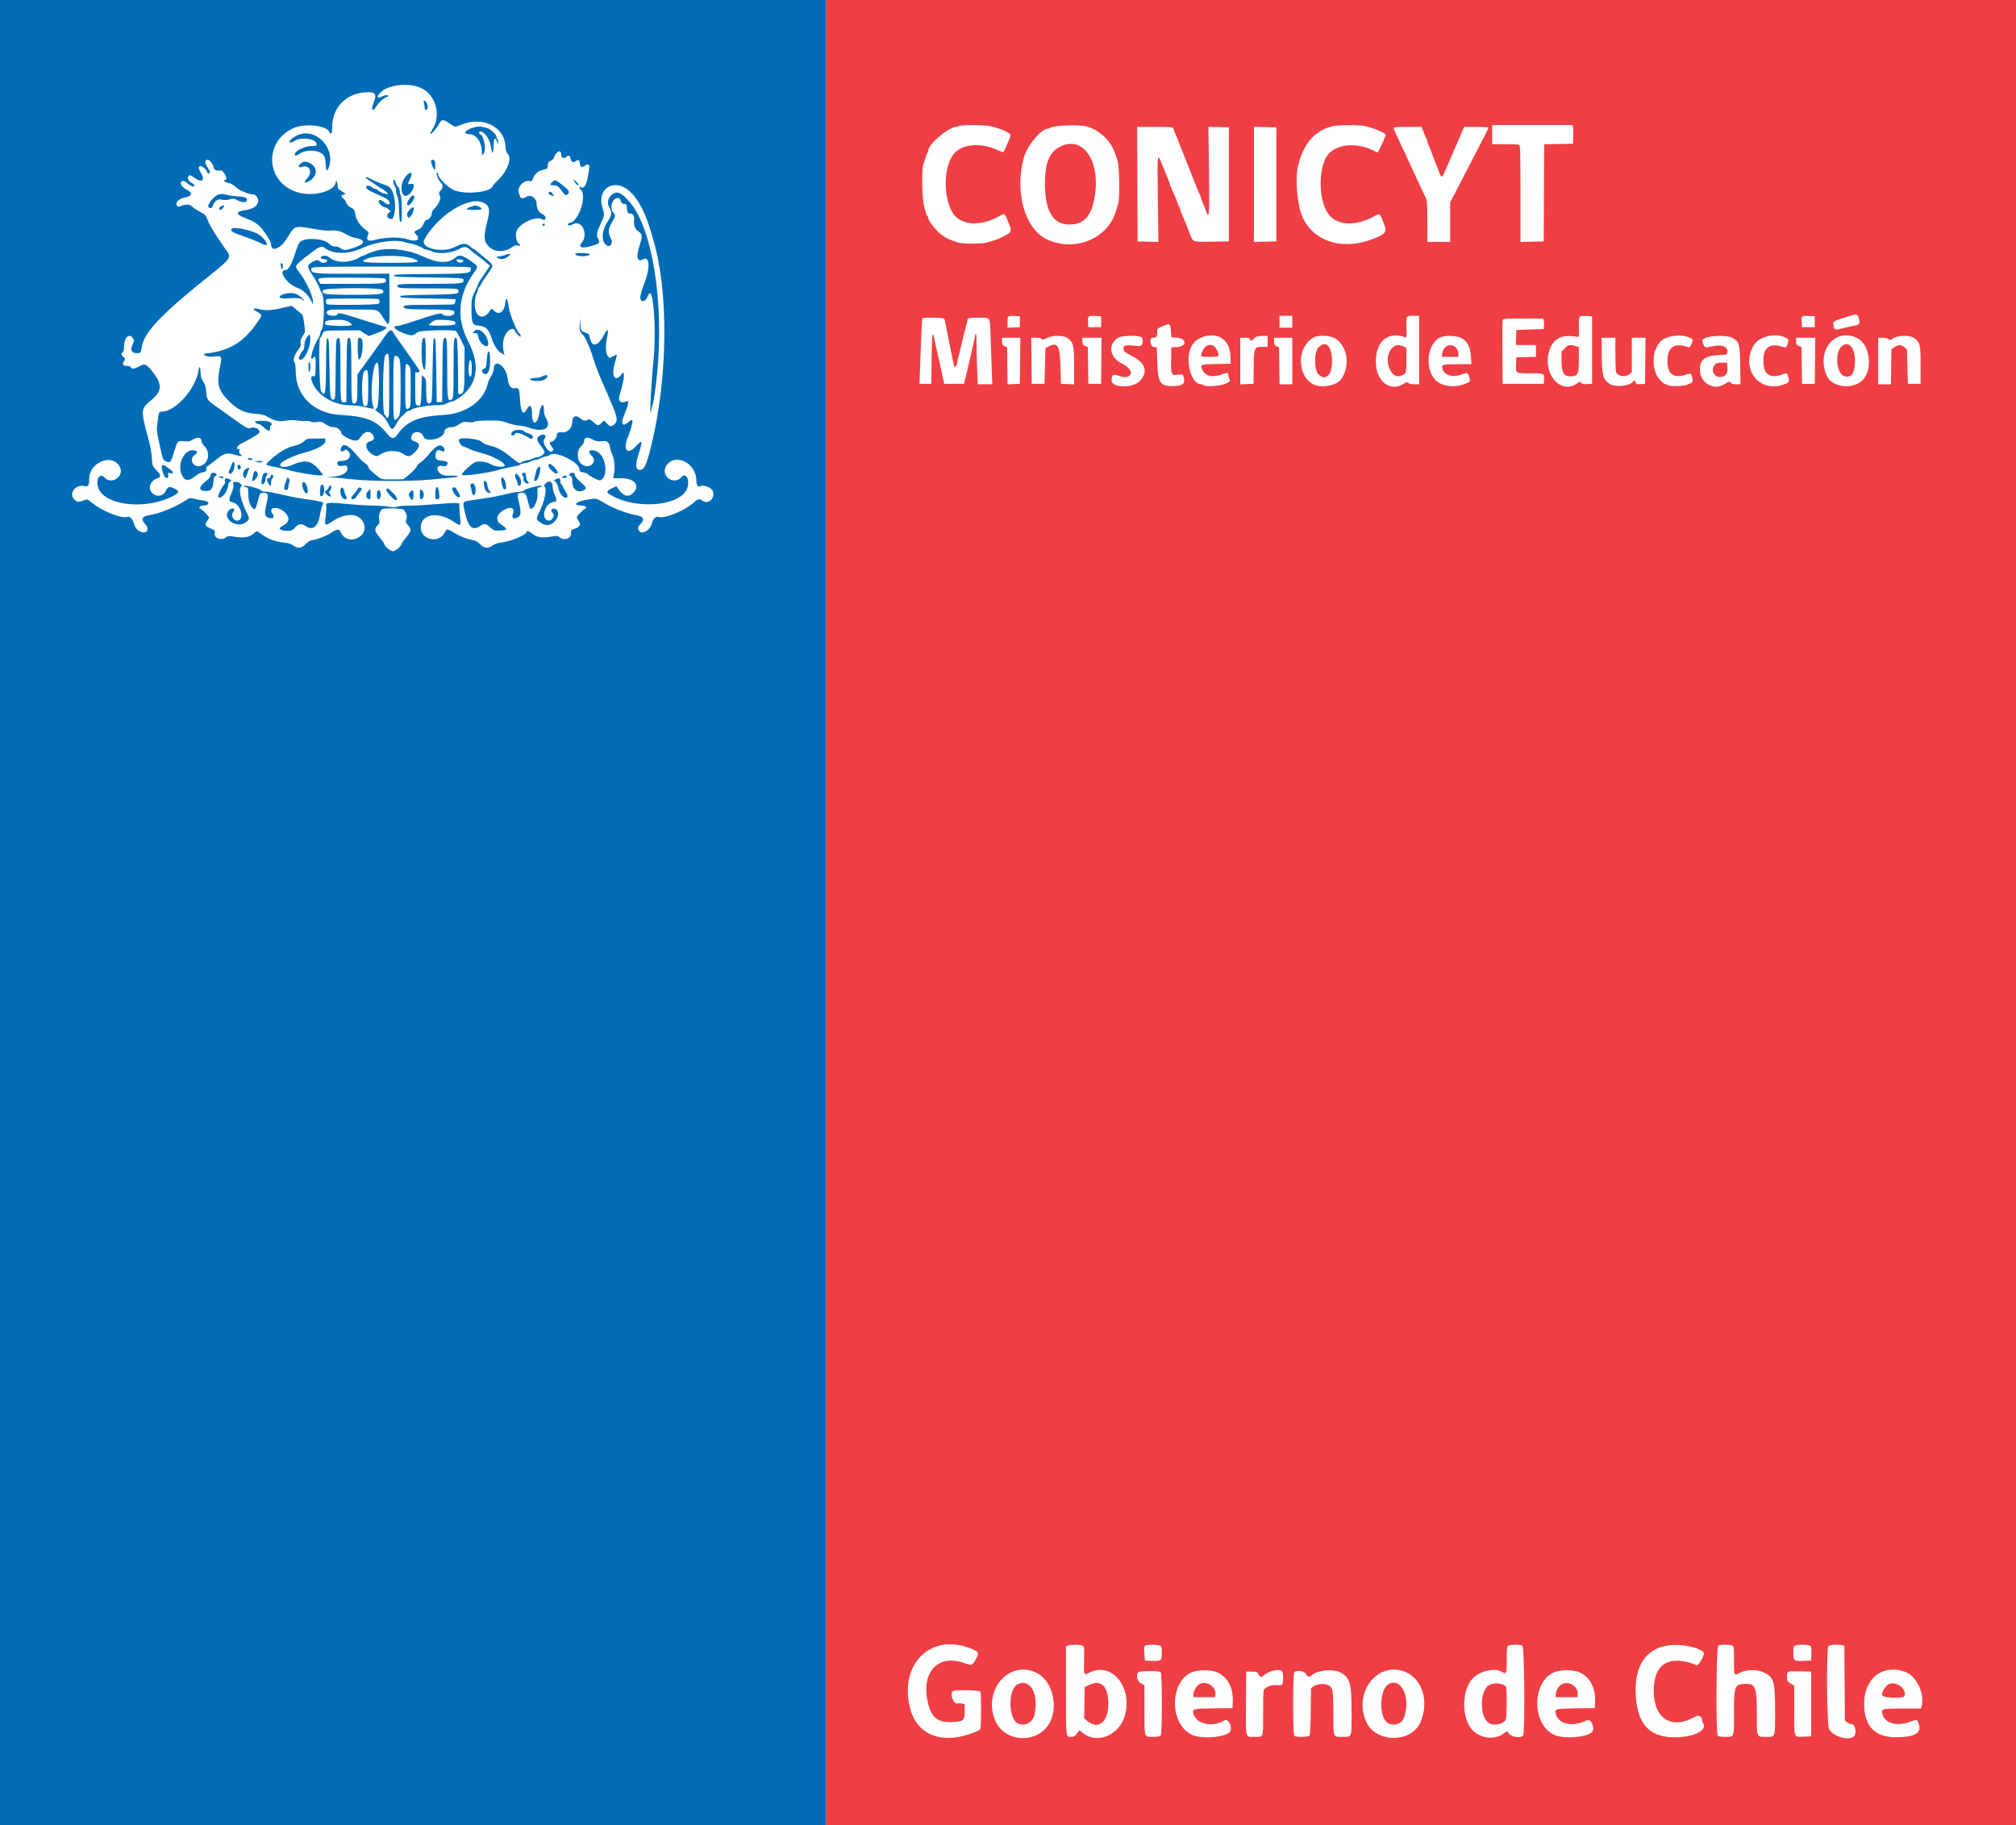 <?xml version="1.0" encoding="UTF-8" standalone="no"?>
<svg
   xmlns:dc="http://purl.org/dc/elements/1.1/"
   xmlns:cc="http://creativecommons.org/ns#"
   xmlns:rdf="http://www.w3.org/1999/02/22-rdf-syntax-ns#"
   xmlns:svg="http://www.w3.org/2000/svg"
   xmlns="http://www.w3.org/2000/svg"
   xmlns:sodipodi="http://sodipodi.sourceforge.net/DTD/sodipodi-0.dtd"
   xmlns:inkscape="http://www.inkscape.org/namespaces/inkscape"
   id="svg"
   version="1.1"
   width="400"
   height="362.155"
   style="display:block"
   sodipodi:docname="conicyt.svg"
   inkscape:version="0.92.1 r15371">
  <defs
     id="defs8" />
  <sodipodi:namedview
     pagecolor="#ffffff"
     bordercolor="#666666"
     borderopacity="1"
     objecttolerance="10"
     gridtolerance="10"
     guidetolerance="10"
     inkscape:pageopacity="0"
     inkscape:pageshadow="2"
     inkscape:window-width="640"
     inkscape:window-height="480"
     id="namedview6"
     showgrid="false"
     fit-margin-top="0"
     fit-margin-left="0"
     fit-margin-right="0"
     fit-margin-bottom="0"
     inkscape:zoom="0.118"
     inkscape:cx="1104.5"
     inkscape:cy="-637.845"
     inkscape:window-x="0"
     inkscape:window-y="0"
     inkscape:window-maximized="0"
     inkscape:current-layer="svg" />
  <g
     id="svgg">
    <path
       id="path0"
       d="M 163.875,181.077 V 362.155 H 281.938 400 V 181.077 0 H 281.938 163.875 V 181.077 M 196.421,25.016 c 2.573,0.622 4.143,1.36 4.083,1.918 -0.03,0.279 -1.187,2.928 -1.432,3.279 -0.025,0.035 -0.478,-0.138 -1.007,-0.384 -3.451,-1.609 -7.15,-1.309 -8.817,0.713 -2.426,2.943 -2.025,10.61 0.663,12.693 2.007,1.554 5.195,1.422 8.346,-0.345 1.133,-0.636 1.061,-0.686 1.836,1.271 0.72,1.819 0.699,1.874 -1.009,2.746 -1.186,0.605 -1.658,0.775 -3.451,1.245 -0.984,0.258 -4.669,0.251 -5.489,-0.011 -1.708,-0.545 -2.552,-0.955 -3.494,-1.694 -1.015,-0.797 -2.494,-2.718 -2.494,-3.239 0,-0.149 -0.072,-0.316 -0.16,-0.37 -0.087,-0.054 -0.202,-0.283 -0.253,-0.508 -0.052,-0.226 -0.236,-0.899 -0.41,-1.497 -0.377,-1.301 -0.483,-7.233 -0.144,-8.149 0.11,-0.298 0.306,-0.909 0.434,-1.358 0.128,-0.448 0.301,-0.892 0.383,-0.986 0.082,-0.095 0.151,-0.299 0.152,-0.453 0.008,-1.272 4.063,-4.707 5.571,-4.72 0.172,-0.002 0.434,-0.082 0.583,-0.178 0.381,-0.246 5.065,-0.225 6.109,0.027 m 19.287,0.103 c 2.065,0.59 4.133,2.291 5.015,4.123 0.585,1.217 0.652,1.398 1.047,2.809 0.342,1.221 0.412,7.336 0.095,8.329 -0.111,0.349 -0.306,1.001 -0.433,1.449 -1.583,5.576 -8.345,8.309 -13.838,5.592 -4.283,-2.118 -6.29,-9.343 -4.472,-16.101 0.647,-2.404 3.455,-5.788 4.803,-5.788 0.139,0 0.314,-0.061 0.388,-0.135 0.535,-0.535 5.803,-0.733 7.395,-0.278 M 270.78,25 c 1.583,0.41 2.047,0.565 3.046,1.023 0.568,0.26 1.068,0.563 1.11,0.672 0.077,0.203 -1.442,3.545 -1.612,3.545 -0.051,0 -0.411,-0.163 -0.801,-0.361 -3.721,-1.899 -8.239,-1.169 -9.515,1.538 -1.603,3.401 -1.188,9.082 0.831,11.375 1.732,1.968 5.276,2.046 8.665,0.191 1.33,-0.728 1.193,-0.814 2.035,1.268 0.745,1.843 0.515,2.151 -2.447,3.266 -6.106,2.299 -12.054,0.125 -13.905,-5.082 -0.861,-2.425 -1.201,-7.224 -0.667,-9.431 1.078,-4.459 3.214,-6.974 6.75,-7.946 0.962,-0.265 5.552,-0.305 6.51,-0.058 m 41.312,0.216 c 0.056,0.224 0.078,1.059 0.049,1.856 l -0.054,1.448 -2.85,0.05 -2.851,0.049 -0.047,9.638 -0.047,9.638 -2.308,0.051 -2.309,0.05 v -9.583 c 0,-8.571 -0.03,-9.595 -0.286,-9.693 -0.158,-0.06 -1.421,-0.11 -2.807,-0.11 h -2.52 v -1.901 -1.901 h 7.964 7.963 l 0.103,0.408 m -79.295,0.271 c 0.115,0.36 0.425,1.135 0.993,2.489 0.084,0.2 0.971,2.44 1.971,4.98 1.804,4.582 2.069,5.232 2.377,5.837 0.088,0.173 0.16,0.398 0.16,0.5 0,0.102 0.155,0.531 0.345,0.953 0.189,0.423 0.485,1.153 0.657,1.624 0.632,1.735 0.689,0.932 0.574,-8.043 l -0.111,-8.669 2.029,0.051 2.029,0.051 v 11.318 11.317 l -3.461,0.049 c -3.998,0.057 -3.582,0.254 -4.506,-2.131 -0.835,-2.154 -0.878,-2.258 -1.341,-3.303 -0.209,-0.472 -0.38,-0.977 -0.38,-1.121 0,-0.145 -0.072,-0.308 -0.161,-0.363 -0.088,-0.054 -0.215,-0.313 -0.28,-0.573 -0.065,-0.261 -0.286,-0.853 -0.491,-1.315 -0.204,-0.462 -0.454,-1.044 -0.556,-1.293 -0.101,-0.249 -0.256,-0.594 -0.344,-0.767 -0.088,-0.173 -0.16,-0.398 -0.16,-0.5 0,-0.102 -0.152,-0.531 -0.339,-0.953 -0.187,-0.422 -0.648,-1.542 -1.026,-2.488 -1.207,-3.025 -1.174,-3.225 -1.045,6.31 l 0.115,8.551 -2.066,-0.052 -2.067,-0.051 -0.047,-11.363 -0.046,-11.362 h 3.538 c 3.21,0 3.547,0.029 3.639,0.317 m 20.44,11.091 v 11.317 l -2.218,0.051 -2.219,0.051 V 36.578 25.159 l 2.219,0.05 2.218,0.051 V 36.578 M 282.46,26.211 c 0.224,0.573 0.484,1.183 0.577,1.356 0.092,0.173 0.168,0.397 0.168,0.5 0,0.102 0.153,0.53 0.341,0.953 0.187,0.422 0.44,1.052 0.561,1.401 0.122,0.349 0.288,0.797 0.37,0.996 0.082,0.199 0.423,1.09 0.758,1.979 0.672,1.782 0.855,1.975 1.176,1.235 0.119,-0.274 0.673,-1.557 1.231,-2.852 0.558,-1.295 1.159,-2.68 1.336,-3.078 0.177,-0.399 0.595,-1.356 0.929,-2.128 l 0.607,-1.403 h 2.411 c 1.327,0 2.412,0.064 2.412,0.142 0,0.079 -0.314,0.751 -0.698,1.494 -0.384,0.743 -1.331,2.574 -2.104,4.068 -0.774,1.494 -2.171,4.196 -3.105,6.005 l -1.698,3.289 v 3.909 3.909 h -2.263 -2.264 v -4.047 c 0,-3.106 -0.059,-4.169 -0.254,-4.572 -0.632,-1.304 -2.336,-4.95 -3.505,-7.497 -0.297,-0.648 -0.886,-1.911 -1.309,-2.807 -1.498,-3.176 -1.632,-3.479 -1.632,-3.685 0,-0.148 0.804,-0.208 2.774,-0.208 h 2.773 l 0.408,1.041 m -71.595,2.652 c -2.537,0.98 -3.531,3.115 -3.531,7.581 0,5.449 1.597,8.107 4.866,8.098 2.906,-0.007 4.357,-1.632 5.014,-5.61 1.107,-6.708 -2.058,-11.726 -6.349,-10.069 m 157.928,34.23 c 0.322,0.929 0.179,1.319 -0.535,1.458 -1.545,0.301 -2.44,0.498 -2.947,0.651 -0.923,0.277 -1.329,0.209 -1.427,-0.24 -0.274,-1.255 -0.406,-1.138 2.255,-2.008 2.307,-0.753 2.346,-0.751 2.654,0.139 M 202.354,63.83 v 1.086 l -1.222,0.054 -1.223,0.053 v -1.064 c 0,-1.32 0.014,-1.333 1.351,-1.269 l 1.094,0.053 v 1.087 m 16.116,0 v 1.086 h -1.268 -1.267 l -0.056,-0.882 c -0.087,-1.358 -0.038,-1.406 1.366,-1.344 l 1.225,0.053 v 1.087 m 37.936,0 v 1.177 h -1.268 -1.267 V 63.83 62.653 h 1.267 1.268 v 1.177 m 25.169,5.613 v 6.791 h -0.973 c -0.632,0 -1.051,-0.093 -1.193,-0.264 -0.189,-0.228 -0.316,-0.203 -0.924,0.181 -2.715,1.714 -5.518,-0.55 -5.503,-4.444 0.016,-4.028 2.401,-6.014 5.787,-4.817 0.349,0.123 0.36,0.062 0.3,-1.79 -0.081,-2.505 -0.113,-2.447 1.324,-2.447 h 1.182 v 6.79 m 34.315,0 v 6.7 l -0.969,0.055 c -0.738,0.043 -1.021,-0.016 -1.188,-0.244 -0.2,-0.273 -0.279,-0.259 -0.912,0.171 -3.273,2.221 -6.849,-2.128 -5.412,-6.58 0.785,-2.429 2.567,-3.295 5.568,-2.705 0.327,0.064 0.345,-0.045 0.303,-1.873 -0.054,-2.391 -0.084,-2.342 1.403,-2.277 l 1.207,0.053 v 6.7 m 44.182,-5.613 v 1.086 h -1.267 -1.268 l -0.056,-0.882 c -0.086,-1.358 -0.037,-1.406 1.367,-1.344 l 1.224,0.053 v 1.087 m -172.72,-0.59 c 0.077,0.125 0.2,0.593 0.273,1.042 0.074,0.448 0.226,1.263 0.34,1.811 0.113,0.548 0.271,1.322 0.35,1.72 0.672,3.374 0.99,4.9 1.033,4.961 0.151,0.212 0.602,-0.462 0.602,-0.9 0,-0.282 0.073,-0.7 0.161,-0.928 0.088,-0.229 0.256,-0.865 0.372,-1.412 0.265,-1.255 1.057,-4.438 1.286,-5.174 0.095,-0.306 0.173,-0.684 0.173,-0.841 0,-0.421 0.388,-0.504 2.324,-0.501 2.303,0.003 2.136,-0.256 2.271,3.528 0.064,1.793 0.168,4.706 0.23,6.473 l 0.113,3.215 h -1.445 -1.444 l -0.119,-3.017 c -0.066,-1.659 -0.119,-3.954 -0.119,-5.1 0,-2.118 -0.123,-2.466 -0.381,-1.075 -0.078,0.424 -0.22,1.097 -0.315,1.496 -0.095,0.398 -0.26,1.132 -0.367,1.629 -0.107,0.498 -0.471,2.047 -0.808,3.441 l -0.612,2.535 h -1.97 -1.969 l -0.146,-0.724 c -0.081,-0.399 -0.225,-1.071 -0.32,-1.494 -0.257,-1.135 -0.515,-2.299 -0.703,-3.169 -0.091,-0.423 -0.299,-1.34 -0.462,-2.037 -0.162,-0.697 -0.344,-1.537 -0.402,-1.867 -0.26,-1.462 -0.415,0.056 -0.46,4.498 l -0.049,4.793 h -1.172 -1.173 l 0.047,-1.539 c 0.156,-5.152 0.429,-11.313 0.508,-11.44 0.156,-0.253 4.193,-0.182 4.353,0.076 m 118.95,0.384 c 0.059,0.235 0.081,0.703 0.049,1.041 l -0.059,0.613 -2.716,0.091 -2.716,0.09 -0.052,1.494 -0.053,1.494 h 1.999 1.999 v 1.171 1.171 l -1.946,0.051 -1.947,0.052 -0.053,1.433 c -0.067,1.792 -0.173,1.729 2.902,1.733 2.786,0.003 2.783,10e-4 2.642,1.471 l -0.059,0.614 h -4.074 -4.074 l -0.051,-6.066 c -0.027,-3.336 -0.005,-6.249 0.049,-6.474 0.099,-0.407 0.102,-0.407 4.076,-0.407 h 3.977 l 0.107,0.428 m -73.98,2.018 0.091,1.266 1.177,0.091 c 1.953,0.15 1.913,1.754 -0.047,1.847 l -1.13,0.054 -0.05,2.472 c -0.061,2.965 0.028,3.15 1.415,2.959 0.965,-0.132 0.989,-0.113 1.164,0.943 0.157,0.95 -0.512,1.322 -2.377,1.322 -2.371,0 -2.82,-0.715 -2.951,-4.698 l -0.098,-2.998 -0.589,-0.057 c -0.726,-0.07 -0.958,-1.844 -0.241,-1.844 0.743,0 0.92,-0.196 0.92,-1.019 0,-0.857 -0.102,-0.764 1.63,-1.488 0.854,-0.357 0.989,-0.215 1.086,1.15 m -20.551,1.402 c 1.191,0.77 1.357,1.454 1.357,5.574 v 3.631 l -1.313,-0.053 -1.313,-0.053 -0.09,-3.39 c -0.112,-4.189 -0.567,-4.968 -2.343,-4.017 l -0.645,0.345 -0.09,3.531 -0.091,3.531 h -1.267 -1.268 l -0.048,-4.572 -0.049,-4.572 h 0.999 c 0.55,0 0.999,0.081 0.999,0.181 0,0.282 0.571,0.2 1.268,-0.181 0.955,-0.523 3.054,-0.499 3.894,0.045 m 14.644,-0.175 c 0.606,0.444 0.338,1.863 -0.34,1.795 -2.931,-0.298 -3.238,-0.231 -3.133,0.673 0.045,0.38 0.295,0.588 1.328,1.102 3.002,1.495 3.641,3.213 1.907,5.13 -1.358,1.502 -5.625,1.412 -5.625,-0.118 0,-1.055 0.35,-1.326 1.246,-0.968 2.834,1.134 3.623,-1.005 0.863,-2.34 -2.541,-1.23 -2.932,-3.844 -0.771,-5.162 0.694,-0.423 3.988,-0.504 4.525,-0.112 m 15.649,0.024 c 1.366,0.715 2.024,1.953 2.08,3.916 l 0.039,1.35 -2.803,0.051 c -3.095,0.055 -3.247,0.107 -2.89,0.98 0.586,1.433 2.017,1.812 3.999,1.058 1.022,-0.388 1.241,-0.353 1.241,0.197 0,0.2 0.089,0.53 0.198,0.733 0.253,0.473 0.105,0.614 -1.113,1.059 -1.064,0.389 -3.859,0.511 -4.064,0.178 -0.062,-0.1 -0.242,-0.181 -0.401,-0.181 -2.176,0 -3.383,-5.204 -1.807,-7.792 1,-1.643 3.828,-2.436 5.521,-1.549 m 9.453,0.83 v 1.086 h -0.976 c -1.706,0 -1.732,0.058 -1.785,3.984 l -0.046,3.35 -1.313,0.053 -1.313,0.053 v -4.625 -4.625 h 0.923 c 0.767,0 0.938,0.06 1.016,0.358 0.088,0.338 0.133,0.327 0.748,-0.181 0.56,-0.461 0.808,-0.54 1.7,-0.54 h 1.046 v 1.087 m 13.445,-0.553 c 2.422,1.536 2.976,5.346 1.167,8.027 -0.873,1.294 -3.923,1.876 -5.521,1.052 -3.352,-1.728 -3.319,-7.534 0.053,-9.312 1.003,-0.529 3.296,-0.405 4.301,0.233 m 25.058,-0.076 c 1.176,0.689 1.687,1.698 1.821,3.6 l 0.11,1.556 -2.698,0.003 c -3.086,0.003 -3.288,0.065 -3.04,0.929 0.379,1.32 2.042,1.772 3.91,1.062 1.052,-0.4 1.094,-0.382 1.409,0.603 0.267,0.833 0.2,0.917 -1.094,1.39 -2.034,0.744 -4.484,0.366 -5.65,-0.871 -2.202,-2.337 -1.6,-7.302 1.026,-8.454 1.016,-0.446 3.303,-0.347 4.206,0.182 m 45.029,-0.189 c 0.354,0.148 0.692,0.347 0.75,0.441 0.179,0.29 -0.464,1.675 -0.731,1.573 -2.577,-0.989 -4.055,-0.229 -4.207,2.163 -0.192,3.009 1.062,4.114 3.662,3.228 0.986,-0.336 1.111,-0.261 1.276,0.756 0.128,0.789 0.137,0.78 -1.222,1.326 -0.627,0.252 -3.505,0.27 -3.658,0.023 -0.062,-0.1 -0.254,-0.181 -0.427,-0.181 -0.365,0 -1.494,-1.15 -1.778,-1.811 -0.532,-1.238 -0.602,-1.564 -0.602,-2.807 0,-0.737 0.093,-1.569 0.207,-1.847 0.548,-1.344 0.71,-1.627 1.184,-2.07 1.156,-1.079 3.918,-1.474 5.546,-0.794 m 8.716,0.142 c 1.339,0.758 1.451,1.16 1.517,5.429 l 0.059,3.758 h -0.853 c -0.587,0 -0.922,-0.095 -1.074,-0.301 -0.231,-0.317 -0.369,-0.285 -1.268,0.289 -2.09,1.335 -4.809,-0.227 -4.865,-2.795 -0.045,-2.03 0.96,-2.844 3.688,-2.988 1.694,-0.089 1.721,-0.098 1.775,-0.564 0.134,-1.155 -1.128,-1.615 -3.148,-1.146 -1.309,0.304 -1.348,0.29 -1.703,-0.609 -0.182,-0.461 -0.187,-0.647 -0.021,-0.813 0.752,-0.752 4.716,-0.927 5.893,-0.26 m 10.391,-0.127 c 0.74,0.369 0.775,0.445 0.561,1.221 -0.236,0.856 -0.326,0.894 -1.369,0.578 -2.548,-0.774 -3.803,0.641 -3.404,3.837 0.23,1.839 1.51,2.485 3.519,1.776 1.099,-0.388 1.164,-0.362 1.375,0.548 0.22,0.948 0.174,1.014 -1.014,1.427 -4.858,1.691 -8.531,-3.221 -5.855,-7.829 0.981,-1.687 4.268,-2.516 6.187,-1.558 m 14.257,0.103 c 2.85,1.34 3.288,7.019 0.678,8.793 -2.202,1.496 -5.724,0.821 -6.641,-1.272 -2.15,-4.906 1.563,-9.589 5.963,-7.521 m 11.425,0.076 c 1.158,0.883 1.232,1.201 1.236,5.332 l 0.003,3.712 h -1.267 -1.268 l -0.09,-3.411 -0.091,-3.412 -0.508,-0.436 c -0.635,-0.546 -1.168,-0.552 -1.955,-0.022 l -0.615,0.414 -0.049,3.479 -0.049,3.479 h -1.264 -1.264 v -4.618 -4.617 l 0.86,0.005 c 0.473,0.004 1.017,0.124 1.208,0.269 0.277,0.21 0.401,0.218 0.615,0.039 0.99,-0.826 3.537,-0.947 4.498,-0.213 m -177.436,4.472 -0.048,4.572 -1.218,0.054 -1.219,0.053 -0.049,-3.673 -0.049,-3.672 -0.498,-0.239 c -0.419,-0.201 -0.498,-0.352 -0.498,-0.953 v -0.714 h 1.814 1.814 l -0.049,4.572 m 16.116,0 -0.048,4.572 h -1.268 -1.267 l -0.049,-3.646 -0.049,-3.647 -0.54,-0.223 c -0.467,-0.194 -0.539,-0.317 -0.539,-0.926 v -0.702 h 1.904 1.905 l -0.049,4.572 m 37.888,0.045 v 4.618 h -1.264 -1.264 l -0.049,-3.665 -0.049,-3.664 -0.498,-0.239 c -0.419,-0.201 -0.498,-0.352 -0.498,-0.953 v -0.714 h 1.811 1.811 v 4.617 m 64.101,-1.562 c 0,1.681 0.049,3.301 0.109,3.601 0.191,0.954 1.762,1.291 2.673,0.574 l 0.477,-0.376 v -3.427 -3.427 h 1.362 1.361 l -0.049,4.572 -0.048,4.572 -0.874,0.056 c -0.755,0.048 -0.888,0.005 -0.972,-0.317 -0.102,-0.39 -0.326,-0.486 -0.495,-0.213 -0.552,0.894 -3.583,1.233 -4.632,0.519 -1.414,-0.962 -1.601,-1.676 -1.617,-6.156 l -0.011,-3.033 h 1.358 1.358 v 3.055 m 39.614,1.517 -0.049,4.572 h -1.267 -1.268 l -0.049,-3.646 -0.049,-3.647 -0.539,-0.223 c -0.468,-0.194 -0.54,-0.317 -0.54,-0.926 v -0.702 h 1.905 1.904 l -0.048,4.572 m -120.88,-2.84 c -0.398,0.279 -0.943,1.331 -0.943,1.821 0,0.194 0.379,0.249 1.72,0.249 1.9,0 1.991,-0.073 1.504,-1.213 -0.49,-1.151 -1.383,-1.486 -2.281,-0.857 m 22.361,0.182 c -0.883,0.884 -0.905,4.44 -0.033,5.32 1.433,1.444 2.713,0.228 2.713,-2.576 0,-3.007 -1.194,-4.23 -2.68,-2.744 m 14.779,-0.033 c -2.126,1.788 -0.666,6.618 1.701,5.629 0.94,-0.392 0.952,-0.434 0.956,-3.128 l 0.002,-2.409 -0.628,-0.262 c -0.891,-0.373 -1.441,-0.327 -2.031,0.17 m 10.407,-0.01 c -0.323,0.278 -0.532,0.681 -0.611,1.177 l -0.121,0.754 h 1.653 1.653 V 70.23 c 0,-1.464 -1.52,-2.266 -2.574,-1.36 m 23.675,0.217 -0.64,0.64 v 1.857 c 0,2.328 0.462,3.121 1.798,3.086 1.448,-0.038 1.643,-0.434 1.643,-3.328 v -2.475 l -0.7,-0.21 c -1.086,-0.325 -1.412,-0.259 -2.101,0.43 m 54.809,-0.228 c -1.256,1.337 -0.841,5.271 0.607,5.749 1.486,0.49 2.152,-0.472 2.157,-3.116 0.005,-2.717 -1.415,-4.07 -2.764,-2.633 m -24.484,3.153 c -1.466,0.562 -1.124,2.773 0.428,2.773 1.089,0 1.59,-0.585 1.527,-1.785 l -0.054,-1.022 -0.815,-0.035 c -0.448,-0.019 -0.937,0.012 -1.086,0.069 M 192.061,326.855 c 2.148,0.738 2.321,0.994 1.573,2.311 -0.736,1.295 -0.797,1.317 -2.176,0.817 -5.364,-1.947 -8.805,1.771 -7.333,7.923 0.681,2.847 1.944,3.861 4.667,3.749 2.388,-0.097 2.607,-0.276 2.607,-2.125 v -1.43 l -0.539,-0.118 c -0.297,-0.065 -0.688,-0.071 -0.87,-0.014 -0.785,0.249 -1.636,-1.997 -0.927,-2.446 0.49,-0.311 5.361,-0.204 5.485,0.12 0.157,0.409 0.131,7.187 -0.028,7.432 -0.074,0.112 -0.541,0.368 -1.039,0.569 -6.595,2.666 -11.727,0.634 -13.018,-5.155 -1.859,-8.331 4.03,-14.237 11.598,-11.633 m 22.726,-0.357 c 0.348,0.186 0.364,0.338 0.309,2.886 -0.069,3.129 -0.102,3.055 1.086,2.453 4.42,-2.24 8.636,2.957 6.979,8.601 -1.185,4.033 -5.763,5.735 -8.554,3.18 -0.42,-0.385 -0.422,-0.385 -0.682,-0.024 -0.611,0.849 -0.816,0.996 -1.393,0.996 -1.069,0 -1.034,0.319 -1.034,-9.186 v -8.752 l 0.408,-0.164 c 0.575,-0.231 2.442,-0.225 2.881,0.01 m 15.374,-0.009 c 0.294,0.157 0.351,0.387 0.351,1.426 0,1.583 -0.113,1.677 -1.93,1.609 l -1.42,-0.054 -0.091,-1.197 c -0.111,-1.47 -0.062,-1.746 0.328,-1.849 0.609,-0.161 2.42,-0.118 2.762,0.065 m 71.888,0 c 0.433,0.231 0.561,17.456 0.133,17.884 -0.486,0.486 -2.187,0.27 -2.69,-0.342 l -0.462,-0.563 -0.896,0.607 c -1.832,1.24 -4.792,0.723 -6.208,-1.085 -1.955,-2.494 -1.869,-7.56 0.168,-9.874 1.343,-1.525 4.347,-2.291 5.778,-1.473 1.051,0.601 1.087,0.524 1.087,-2.345 0,-2.301 0.038,-2.639 0.317,-2.801 0.415,-0.242 2.325,-0.248 2.773,-0.008 m 32.185,-0.005 c 2.098,0.273 3.838,0.982 3.838,1.564 0,0.631 -1.106,2.45 -1.414,2.325 -5.401,-2.195 -8.554,-0.325 -8.543,5.066 0.012,5.606 3.606,7.831 8.27,5.119 0.628,-0.365 1.324,-0.002 1.324,0.691 0,0.155 0.122,0.516 0.271,0.804 0.693,1.34 -2.089,2.621 -5.703,2.625 -5.021,0.006 -7.43,-2.625 -7.727,-8.437 -0.357,-7.011 3.203,-10.598 9.684,-9.757 m 9.463,0.005 c 0.323,0.173 0.35,0.404 0.35,2.988 0,3.107 -0.05,3.015 1.268,2.347 1.182,-0.599 3.294,-0.634 4.527,-0.075 2.128,0.965 2.354,1.707 2.354,7.742 0,5.419 0.115,5.099 -1.841,5.099 -1.844,0 -1.781,0.158 -1.781,-4.492 0,-5.278 -0.252,-6.01 -2.07,-6.01 -2.341,0 -2.457,0.266 -2.457,5.656 0,5.102 0.091,4.846 -1.72,4.846 -0.759,0 -1.375,-0.089 -1.503,-0.217 -0.399,-0.399 -0.303,-17.641 0.099,-17.876 0.416,-0.242 2.326,-0.248 2.774,-0.008 m 15.444,0.043 c 0.26,0.19 0.306,0.466 0.261,1.584 l -0.054,1.354 -1.511,0.053 c -1.917,0.067 -2.02,-0.014 -2.02,-1.605 0,-0.986 0.064,-1.274 0.317,-1.421 0.456,-0.266 2.631,-0.241 3.007,0.035 m 6.401,-0.118 0.4,0.107 0.053,7.421 0.053,7.421 0.427,0.346 c 0.236,0.191 0.62,0.346 0.854,0.346 0.783,0 1.147,1.802 0.496,2.453 -0.934,0.934 -4.118,0.011 -4.901,-1.421 -0.487,-0.891 -0.587,-16.206 -0.108,-16.556 0.322,-0.236 2.014,-0.308 2.726,-0.117 m -160.34,5.26 c 3.084,1.205 4.695,5.476 3.467,9.185 -1.719,5.19 -9.382,5.348 -11.322,0.233 -2.175,-5.735 2.607,-11.47 7.855,-9.418 m 36.035,0.002 c 2.258,0.888 3.476,3.015 3.362,5.871 l -0.054,1.339 -3.698,0.049 c -4.061,0.054 -4.272,0.107 -4.073,1.021 0.457,2.093 3.839,2.828 6.207,1.348 0.69,-0.43 1.587,1.311 1.122,2.18 -0.639,1.193 -5.705,1.636 -7.667,0.669 -4.534,-2.234 -4.376,-10.735 0.232,-12.451 1.111,-0.414 3.547,-0.428 4.569,-0.026 m 13.141,-0.087 c 0.276,0.277 0.285,2.358 0.011,2.632 -0.128,0.128 -0.533,0.167 -1.071,0.104 -1.056,-0.125 -2.424,0.446 -2.595,1.082 -0.059,0.221 -0.108,2.328 -0.109,4.682 -0.003,4.893 0.154,4.501 -1.806,4.501 -1.753,0 -1.649,0.436 -1.594,-6.721 l 0.047,-6.226 h 1.081 c 0.952,0 1.107,0.051 1.292,0.423 0.375,0.752 0.532,0.801 1.087,0.338 1.163,-0.969 3.076,-1.396 3.657,-0.815 m 11.353,0.127 c 2.112,0.98 2.445,2.066 2.445,7.982 0,5.179 0.106,4.892 -1.811,4.892 -1.912,0 -1.811,0.263 -1.812,-4.699 0,-4.716 -0.108,-5.212 -1.221,-5.643 -0.704,-0.272 -2.158,-0.095 -2.73,0.332 l -0.484,0.362 -0.049,4.583 c -0.032,3.011 -0.117,4.666 -0.248,4.824 -0.259,0.313 -2.709,0.332 -3.017,0.024 -0.311,-0.311 -0.311,-12.292 0,-12.603 0.54,-0.54 2.182,-0.223 2.396,0.462 0.146,0.467 0.672,0.536 1.07,0.139 0.947,-0.947 4.033,-1.318 5.461,-0.655 m 13.096,-0.007 c 3.417,1.387 4.792,6.002 2.988,10.023 -1.856,4.136 -8.826,4.08 -10.722,-0.087 -2.668,-5.859 2.24,-12.165 7.734,-9.936 m 34.297,-0.033 c 2.268,0.892 3.491,3.074 3.362,6 l -0.053,1.21 -3.698,0.049 c -4.061,0.054 -4.273,0.107 -4.073,1.021 0.466,2.133 3.42,2.772 6.192,1.34 0.717,-0.371 1.607,1.315 1.145,2.17 -0.637,1.178 -5.649,1.651 -7.641,0.721 -4.559,-2.128 -4.423,-10.764 0.198,-12.485 1.111,-0.414 3.547,-0.428 4.568,-0.026 m 64.863,0.012 c 2.254,0.802 3.93,4.276 3.291,6.822 l -0.117,0.467 -3.663,0.003 c -4.069,0.003 -4.22,0.038 -4.043,0.928 0.394,1.985 2.736,2.694 5.55,1.679 1.446,-0.522 1.461,-0.516 1.767,0.703 0.407,1.621 -1.074,2.392 -4.584,2.387 -4.234,-0.005 -6.329,-2.226 -6.316,-6.696 0.015,-5.044 3.667,-7.876 8.115,-6.293 m -147.693,0.082 c 0.311,0.311 0.311,12.292 0,12.603 -0.128,0.128 -0.744,0.217 -1.503,0.217 -1.821,0 -1.72,0.314 -1.72,-5.332 l -0.001,-4.899 -0.678,-0.362 c -0.736,-0.392 -1.057,-1.608 -0.577,-2.186 0.28,-0.338 4.147,-0.373 4.479,-0.041 m 129.054,6.302 v 6.428 l -1.42,0.053 c -2.063,0.077 -1.93,0.439 -1.93,-5.234 v -4.864 l -0.724,-0.458 c -0.643,-0.406 -0.724,-0.536 -0.724,-1.164 0,-1.317 -0.041,-1.297 2.511,-1.24 l 2.287,0.05 v 6.429 m -157.491,-3.881 c -1.894,1.028 -1.803,6.842 0.122,7.755 1.387,0.659 2.972,-0.221 3.305,-1.833 0.851,-4.129 -0.961,-7.26 -3.427,-5.922 m 14.168,0.131 -0.814,0.4 -0.05,3.107 -0.049,3.106 0.659,0.544 c 2.16,1.78 4.115,0.169 4.134,-3.407 0.02,-3.536 -1.441,-4.947 -3.88,-3.75 m 21.999,-0.213 c -0.549,0.266 -1.207,1.334 -1.238,2.008 l -0.027,0.596 h 2.173 2.173 l 0.056,-0.491 c 0.18,-1.556 -1.692,-2.817 -3.137,-2.113 m 37.455,0.031 c -1.652,0.926 -1.933,6.015 -0.413,7.471 0.998,0.956 2.913,0.596 3.417,-0.642 1.579,-3.887 -0.366,-8.309 -3.004,-6.829 m 20.13,0.108 c -2.116,0.974 -2.127,6.695 -0.015,7.697 1.033,0.491 2.714,0.083 3.169,-0.768 0.225,-0.421 0.269,-6.15 0.05,-6.495 -0.429,-0.676 -2.168,-0.911 -3.204,-0.434 m 14.234,-0.067 c -0.588,0.322 -1.084,1.148 -1.146,1.907 l -0.051,0.625 h 2.173 2.173 l 0.057,-0.491 c 0.184,-1.596 -1.763,-2.835 -3.206,-2.041 m 64.776,0.035 c -0.603,0.374 -1.281,1.552 -1.205,2.091 0.079,0.553 4.23,0.743 4.438,0.203 0.568,-1.482 -1.815,-3.174 -3.233,-2.294"
       inkscape:connector-curvature="0"
       style="fill:#ef3f44;fill-rule:evenodd;stroke:none" />
    <path
       id="path1"
       d="m 0,181.077 v 181.078 h 81.938 81.937 V 181.077 0 H 81.938 0 V 181.077 M 83.477,17.425 c 3.04,1.361 4.164,5.56 2.245,8.389 -0.249,0.366 -0.404,0.714 -0.346,0.773 0.151,0.15 1.324,-1.196 1.73,-1.983 0.499,-0.967 0.788,-0.99 2.002,-0.161 1.261,0.861 1.082,0.843 2.526,0.256 4.103,-1.667 8.384,0.404 8.643,4.183 0.065,0.95 0.176,1.353 0.446,1.61 0.888,0.848 0.02,3.34 -1.774,5.09 -0.613,0.597 -1.162,1.223 -1.221,1.39 -0.424,1.214 -5.598,1.693 -7.747,0.717 -1.184,-0.538 -3.064,-2.442 -3.064,-3.103 0,-0.199 -0.081,-0.362 -0.181,-0.362 -0.365,0 0.19,1.483 0.773,2.066 0.418,0.418 0.397,1.062 -0.049,1.465 -0.415,0.376 -0.452,0.674 -0.145,1.166 0.264,0.424 -0.318,1.685 -1.144,2.476 -0.329,0.315 -0.521,0.685 -0.521,1.002 0,0.52 -0.603,1.241 -1.037,1.241 -0.134,0 -0.397,0.357 -0.585,0.795 -0.264,0.617 -0.506,0.868 -1.08,1.121 -0.844,0.373 -0.882,0.476 -0.366,0.992 0.924,0.924 0.079,1.505 -1.458,1.002 -1.798,-0.588 -4.436,-0.552 -6.934,0.094 -1.162,0.301 -1.587,-0.03 -1.209,-0.942 0.229,-0.553 0.216,-0.602 -0.262,-0.962 -1.385,-1.046 -2.081,-2.105 -2.27,-3.457 -0.086,-0.618 -0.205,-0.777 -0.825,-1.097 -0.497,-0.257 -0.784,-0.557 -0.915,-0.956 -0.106,-0.32 -0.375,-0.71 -0.598,-0.866 -0.49,-0.343 -0.426,-0.657 0.161,-0.796 0.398,-0.094 0.367,-0.139 -0.421,-0.601 -0.733,-0.429 -0.853,-0.581 -0.855,-1.08 -0.003,-0.603 -0.345,-1.41 -0.362,-0.853 -0.052,1.759 -3.888,2.973 -7.089,2.245 -6.65,-1.513 -7.58,-9.918 -1.419,-12.817 2.191,-1.031 6.501,-0.646 7.167,0.641 0.404,0.782 0.619,0.465 0.619,-0.916 0,-4.038 2.987,-6.898 7.205,-6.898 1.384,0 1.662,0.552 1.034,2.054 -0.627,1.501 -0.254,1.999 0.547,0.732 0.552,-0.874 1.326,-1.563 2.084,-1.854 0.403,-0.155 0.415,-0.185 0.114,-0.306 -0.198,-0.08 -0.586,-0.014 -0.957,0.163 -1.149,0.548 -1.334,0.192 -0.397,-0.766 1.475,-1.508 5.533,-1.962 7.935,-0.887 m 0.654,3.082 c 0.077,0.324 0.145,0.772 0.15,0.996 0.012,0.452 0.248,0.452 0.534,-0.001 0.136,-0.216 0.103,-0.472 -0.12,-0.94 -0.394,-0.827 -0.756,-0.862 -0.564,-0.055 m 9.848,4.788 c -1.714,0.456 -2.257,1.323 -0.829,1.323 1.329,0 2.445,1.6 2.464,3.531 l 0.007,0.725 0.376,-0.452 c 0.571,-0.687 -0.07,-3.804 -0.782,-3.804 -0.082,0 -0.149,-0.122 -0.149,-0.271 0,-0.352 0.357,-0.346 0.872,0.015 0.716,0.501 1.284,1.629 1.517,3.009 0.252,1.492 0.446,1.171 0.486,-0.806 0.025,-1.185 0.419,-1.455 0.663,-0.453 l 0.143,0.589 0.077,-0.538 c 0.042,-0.296 -0.013,-0.568 -0.121,-0.604 -0.108,-0.036 -0.197,-0.209 -0.197,-0.385 0,-0.504 -1.2,-1.611 -1.949,-1.799 -1.332,-0.333 -1.595,-0.341 -2.578,-0.08 m -34.314,1.301 c -0.929,0.241 -2.263,1.167 -2.263,1.571 0,0.143 0.645,0.087 0.823,-0.072 1.161,-1.03 4.609,-0.641 4.609,0.519 0,0.315 -0.127,0.359 -1.041,0.365 -1.424,0.008 -3.305,0.97 -3.305,1.689 0,0.3 0.403,0.239 0.881,-0.134 0.822,-0.64 2.79,-0.844 3.854,-0.4 1.061,0.444 1.318,0.885 1.394,2.394 0.077,1.533 0.332,1.681 0.714,0.414 1.05,-3.488 -2.284,-7.224 -5.666,-6.346 m 51.698,4.209 c 0,0.589 0.67,0.751 1.077,0.261 0.302,-0.365 0.702,-0.16 0.768,0.393 0.083,0.691 0.577,0.931 1.046,0.507 0.459,-0.416 0.799,-0.172 0.812,0.581 0.011,0.604 0.516,0.761 1.011,0.312 0.528,-0.477 0.964,-0.211 0.829,0.507 -0.06,0.322 -0.182,1.083 -0.271,1.691 -0.24,1.653 -0.823,2.525 -1.379,2.064 -0.222,-0.184 -0.272,-0.174 -0.272,0.058 0,0.155 0.068,0.324 0.151,0.376 1.453,0.898 -0.208,6.327 -2.037,6.656 -0.456,0.082 -0.596,0.515 -0.166,0.514 0.183,-0.001 0.565,-0.123 0.851,-0.272 1.688,-0.88 3.002,2.079 1.641,3.696 -0.816,0.969 0.113,1.226 2.143,0.592 1.373,-0.429 1.504,-0.574 1.145,-1.269 -0.43,-0.83 -0.359,-1.319 0.437,-3.017 0.843,-1.801 0.838,-1.752 0.346,-3.404 -0.924,-3.103 1.505,-5.292 4.316,-3.889 1.999,0.999 3.938,4.102 5.179,8.288 0.162,0.548 0.452,1.526 0.644,2.173 3.04,10.241 2.89,27.164 -0.36,40.562 -1.015,4.188 -1.467,5.127 -2.42,5.033 -0.764,-0.074 -0.817,-0.985 -0.175,-3.041 0.891,-2.854 0.819,-3.07 -0.534,-1.619 -1.76,1.887 -2.654,0.607 -1.464,-2.094 0.324,-0.733 0.806,-2.432 0.806,-2.839 0,-0.442 -0.172,-0.415 -0.798,0.124 -1.216,1.045 -1.616,0.348 -0.832,-1.451 0.752,-1.723 0.993,-2.878 0.566,-2.713 -1.409,0.546 -1.896,0.038 -1.415,-1.477 0.539,-1.7 0.876,-3.372 0.767,-3.806 l -0.11,-0.438 -0.471,0.561 c -1.208,1.435 -1.928,0.151 -1.253,-2.234 0.591,-2.091 0.603,-2.02 -0.266,-1.531 l -0.734,0.413 -0.353,-0.428 c -0.409,-0.496 -0.481,-2.127 -0.159,-3.628 0.377,-1.756 0.158,-2.028 -0.537,-0.667 -1.219,2.387 -2.461,2.681 -2.853,0.677 -0.137,-0.699 -0.231,-0.813 -0.846,-1.024 -0.928,-0.319 -0.922,-0.31 -1.045,-1.69 l -0.107,-1.208 -0.028,1.294 c -0.026,1.181 0.015,1.34 0.469,1.827 0.274,0.294 0.609,0.771 0.744,1.061 0.781,1.675 0.954,2.114 1.379,3.497 0.592,1.925 1.19,3.455 2.481,6.355 0.2,0.448 0.432,0.978 0.516,1.177 0.084,0.199 0.275,0.647 0.425,0.996 1.491,3.467 1.619,4.125 0.937,4.807 -0.588,0.588 -0.932,0.56 -1.573,-0.126 l -0.532,-0.57 -0.501,0.479 c -0.648,0.622 -0.792,0.607 -1.647,-0.166 -0.597,-0.539 -0.774,-0.613 -1.075,-0.452 -0.545,0.291 -0.847,0.237 -1.438,-0.26 -0.939,-0.791 -1.662,-0.462 -1.663,0.758 -0.002,1.158 -1.051,2.161 -2.085,1.993 -0.652,-0.106 -0.993,0.124 -0.993,0.669 0,0.408 -0.67,1.197 -1.017,1.197 -0.449,0 -0.445,0.369 0.011,0.967 0.446,0.584 0.451,0.618 0.134,0.905 -0.664,0.601 -2.192,-1.73 -1.579,-2.408 0.592,-0.654 0.012,-1.17 -0.816,-0.727 -0.716,0.383 -0.786,0.867 -0.231,1.589 0.497,0.647 0.82,1.141 1.073,1.639 0.166,0.327 -0.793,1.099 -1.377,1.108 -0.249,0.005 -0.671,0.121 -0.936,0.26 -0.266,0.139 -0.832,0.311 -1.257,0.383 -0.426,0.072 -0.886,0.243 -1.024,0.38 -0.312,0.312 -0.475,0.226 -2.216,-1.174 -1.572,-1.264 -2.763,-1.889 -4.164,-2.184 -0.674,-0.142 -1.177,-0.386 -1.559,-0.757 -0.61,-0.59 -4.013,-0.92 -4.421,-0.428 -0.204,0.245 0.442,1.353 0.789,1.353 0.136,0 0.624,0.2 1.084,0.445 0.46,0.244 1.57,0.627 2.466,0.849 2.397,0.596 5.153,2.134 4.677,2.611 -0.277,0.277 -1.878,0.124 -2.493,-0.238 -0.931,-0.547 -2.332,-0.796 -3.189,-0.566 -0.659,0.177 -2.787,2.117 -2.787,2.541 0,0.366 5.092,-0.297 7.153,-0.931 0.587,-0.18 2.659,-0.638 3.757,-0.83 0.374,-0.065 0.679,-0.182 0.679,-0.259 0,-0.077 0.349,-0.193 0.775,-0.257 0.425,-0.064 1.005,-0.236 1.288,-0.382 0.282,-0.147 0.691,-0.267 0.907,-0.267 0.217,0 0.714,-0.163 1.104,-0.362 0.391,-0.199 0.877,-0.365 1.08,-0.368 0.203,-0.003 0.527,-0.125 0.72,-0.272 1.168,-0.883 5.896,1.448 5.896,2.907 0,0.346 0.124,0.438 0.724,0.539 0.397,0.068 0.768,0.195 0.823,0.284 0.225,0.365 2.272,1.419 2.548,1.313 1.754,-0.673 1.179,-4.969 -0.773,-5.785 -1.257,-0.525 -1.864,10e-4 -0.968,0.839 1.445,1.349 -0.555,2.966 -2.034,1.644 -0.889,-0.794 -0.891,-2.674 -0.003,-3.467 0.364,-0.326 0.589,-0.697 0.589,-0.975 0,-0.79 0.615,-0.932 1.67,-0.384 0.764,0.396 1.053,0.453 1.797,0.354 1.084,-0.144 1.506,0.157 1.671,1.19 0.062,0.385 0.284,1.095 0.494,1.576 0.416,0.953 0.533,2.544 0.282,3.819 l -0.152,0.77 h 1.664 c 2.577,0 3.761,1.46 2.338,2.883 -1,1 -1.973,0.715 -3.08,-0.902 l -0.287,-0.419 -0.882,0.441 c -1.177,0.589 -1.183,0.775 -0.05,1.425 4.667,2.676 12.782,2.185 14.724,-0.892 1.01,-1.601 0.237,-3.979 -0.89,-2.734 -1.535,1.696 -4.202,-0.306 -3,-2.252 1.646,-2.662 5.973,-0.617 5.973,2.822 0,1.064 0.35,1.51 0.912,1.162 0.452,-0.279 1.989,0.302 2.278,0.861 0.74,1.43 -0.772,2.966 -2.002,2.035 -0.525,-0.397 -0.919,-0.326 -1.584,0.287 -1.867,1.719 -5.952,3.401 -7.147,2.943 -0.43,-0.166 -1.098,0.432 -1.222,1.093 -0.304,1.624 -2.249,2.676 -2.712,1.468 -0.181,-0.472 -0.14,-0.583 0.431,-1.168 0.859,-0.878 0.577,-1.468 -0.815,-1.709 -1.727,-0.299 -4.392,-1.283 -5.994,-2.213 -2.192,-1.274 -1.886,-1.204 -3.831,-0.873 -2.448,0.417 -2.976,1.158 -0.835,1.171 0.212,0.002 0.487,0.125 0.611,0.275 0.16,0.193 0.165,0.271 0.018,0.271 -0.309,0 -1.829,1.455 -1.829,1.751 0,0.14 0.171,0.487 0.38,0.77 0.503,0.679 0.253,1.16 -0.785,1.512 -0.703,0.238 -0.768,0.312 -0.728,0.818 0.088,1.098 -1.264,1.661 -2.206,0.92 -0.466,-0.366 -0.555,-0.374 -1.819,-0.158 -1.738,0.297 -2.831,0.129 -3.611,-0.555 -0.567,-0.498 -1.19,-0.704 -1.19,-0.392 0,0.59 -3.191,1.921 -5.095,2.126 -0.666,0.072 -1.228,0.263 -1.619,0.552 -0.915,0.675 -1.686,0.596 -2.543,-0.261 -0.54,-0.54 -0.902,-0.734 -1.553,-0.832 -1.099,-0.164 -2.248,-0.623 -3.592,-1.434 -1.327,-0.8 -1.467,-0.804 -1.823,-0.057 -1.096,2.298 -4.795,1.529 -4.777,-0.994 0.019,-2.674 3.432,-3.245 6.559,-1.096 1.239,0.851 1.48,0.802 1.311,-0.271 -0.075,-0.473 -0.156,-1.43 -0.18,-2.127 l -0.045,-1.268 -0.75,-0.056 c -0.413,-0.03 -2.209,0.071 -3.992,0.227 -1.783,0.155 -4.092,0.282 -5.13,0.282 -1.038,0 -2.148,0.091 -2.468,0.202 -0.425,0.148 -0.858,0.15 -1.611,0.005 -0.567,-0.109 -2.009,-0.209 -3.204,-0.223 -1.195,-0.014 -3.273,-0.136 -4.617,-0.272 -3.926,-0.398 -4.774,-0.361 -4.633,0.199 0.062,0.251 0.019,1.19 -0.096,2.089 -0.269,2.096 -0.23,2.126 1.379,1.085 2.783,-1.802 5.384,-1.601 6.178,0.478 1.065,2.788 -3.402,4.496 -4.553,1.741 -0.313,-0.749 -0.666,-0.732 -1.936,0.093 -0.984,0.64 -2.535,1.255 -3.572,1.416 -0.606,0.094 -0.966,0.296 -1.466,0.821 -0.807,0.848 -1.596,0.93 -2.506,0.259 -0.402,-0.296 -0.951,-0.475 -1.71,-0.555 -1.889,-0.201 -3.311,-0.74 -4.676,-1.77 -0.813,-0.614 -0.789,-0.614 -1.527,0.033 -0.779,0.685 -1.918,0.863 -3.654,0.571 -1.236,-0.207 -1.343,-0.198 -1.79,0.154 -0.868,0.682 -2.37,0.122 -2.191,-0.817 0.105,-0.55 -0.006,-0.68 -0.842,-0.992 -1.011,-0.376 -1.192,-0.749 -0.693,-1.424 0.221,-0.299 0.402,-0.628 0.402,-0.732 0,-0.252 -1.278,-1.542 -1.672,-1.688 -0.483,-0.179 -0.182,-0.673 0.409,-0.673 1.379,0 1.561,-0.818 0.222,-1 -0.474,-0.064 -1.294,-0.22 -1.823,-0.348 -0.895,-0.216 -1.002,-0.205 -1.539,0.158 -2.121,1.434 -5.337,2.76 -7.507,3.095 -1.372,0.212 -1.643,0.819 -0.766,1.716 1.004,1.027 0.288,2.156 -0.959,1.512 -0.731,-0.378 -0.949,-0.666 -1.313,-1.74 -0.29,-0.853 -0.802,-1.33 -1.245,-1.16 -1.043,0.4 -4.889,-1.088 -6.795,-2.631 -1.108,-0.896 -1.169,-0.921 -1.711,-0.698 -1.065,0.439 -1.444,0.428 -1.968,-0.058 -1.289,-1.194 0.184,-3.187 2.003,-2.711 0.66,0.173 0.909,-0.204 0.89,-1.349 -0.06,-3.468 4.771,-5.328 6.129,-2.36 0.817,1.786 -1.685,3.467 -3.037,2.041 -1.285,-1.356 -2.075,1.119 -0.883,2.766 2.146,2.962 9.587,3.412 14.412,0.871 1.312,-0.691 1.352,-0.96 0.224,-1.52 -0.965,-0.478 -1.197,-0.402 -1.696,0.564 -0.564,1.09 -1.997,1.185 -2.784,0.184 -0.738,-0.938 -0.143,-2.328 1.184,-2.766 0.835,-0.276 0.756,-0.58 -0.496,-1.918 -0.46,-0.492 -0.536,-0.73 -0.605,-1.902 -0.082,-1.399 -0.247,-2.301 -0.809,-4.417 -1.444,-5.448 -1.438,-5.508 0.817,-7.385 2.075,-1.727 2.067,-3.132 -0.036,-5.706 -1.113,-1.363 -1.4,-1.468 -2.435,-0.891 -0.984,0.55 -1.563,0.624 -1.718,0.22 -0.063,-0.163 -0.336,-0.272 -0.683,-0.272 -0.843,0 -1.069,-0.302 -0.697,-0.932 0.29,-0.49 0.286,-0.526 -0.097,-0.883 -0.471,-0.439 -0.494,-0.598 -0.128,-0.901 0.184,-0.153 0.272,-0.562 0.272,-1.265 0,-1.695 1.04,-2.605 1.745,-1.528 0.29,0.441 0.286,0.505 -0.062,1.222 -0.578,1.191 -0.065,1.91 1.229,1.722 0.362,-0.053 0.442,-0.222 0.629,-1.334 0.487,-2.906 4.116,-6.657 14.118,-14.595 3.178,-2.522 3.611,-3.16 2.826,-4.161 -0.186,-0.238 -0.994,-1.413 -1.795,-2.613 -1.325,-1.984 -1.812,-2.866 -2.368,-4.286 -0.126,-0.322 -0.524,-0.659 -1.15,-0.975 -0.527,-0.266 -1.226,-0.717 -1.553,-1.002 -0.668,-0.584 -1.11,-0.637 -2.177,-0.26 -0.625,0.22 -0.766,0.222 -0.943,0.008 -0.47,-0.566 0.407,-1.482 1.592,-1.662 1.382,-0.211 1.579,-0.903 0.426,-1.491 -0.842,-0.43 -1.339,-0.983 -1.259,-1.4 0.097,-0.506 0.677,-0.505 1.209,0.002 0.639,0.61 1.475,0.935 1.475,0.573 0,-0.143 -0.183,-0.355 -0.407,-0.469 -0.661,-0.339 -1.038,-0.92 -0.839,-1.292 0.238,-0.445 0.433,-0.41 1.334,0.237 1.387,0.997 2.101,0.407 1.22,-1.008 -0.577,-0.927 -0.586,-1.363 -0.028,-1.363 0.37,0 1.256,0.86 1.256,1.221 0,0.125 0.122,0.228 0.271,0.228 0.415,0 0.327,-0.45 -0.255,-1.304 -0.56,-0.821 -0.507,-1.414 0.126,-1.411 0.342,10e-4 1.125,1.033 1.125,1.481 0,0.446 0.472,0.725 1.115,0.66 0.5,-0.051 0.653,0.034 1.005,0.555 0.431,0.639 0.549,1.286 0.234,1.286 -0.546,0 -0.087,0.512 0.551,0.614 0.499,0.08 0.98,0.346 1.51,0.834 0.731,0.674 2.541,1.441 3.417,1.447 0.481,0.004 1.041,0.666 1.037,1.225 -0.008,1.013 -1.02,1.725 -2.749,1.935 -1.802,0.219 -1.712,0.861 0.218,1.556 1.415,0.509 2.252,1.017 3.015,1.831 0.792,0.845 2.055,2.856 2.055,3.274 0,1.087 0.633,1.284 1.72,0.535 0.667,-0.46 1.062,-0.972 2.241,-2.905 0.685,-1.123 1.274,-1.211 4.304,-0.644 1.72,0.322 2.827,0.438 3.519,0.369 1.199,-0.118 2.079,0.097 3.22,0.786 0.462,0.279 1.163,0.565 1.558,0.636 2.385,0.424 2.247,1.252 -0.341,2.059 -1.545,0.482 -1.829,0.486 -2.41,0.029 -0.265,-0.208 -0.734,-0.362 -1.106,-0.362 -0.477,0 -0.797,-0.147 -1.224,-0.56 -1.025,-0.993 -4.367,-1.253 -5.619,-0.436 -0.261,0.17 -0.6,0.902 -1.049,2.27 -0.796,2.419 -1.381,3.434 -1.978,3.434 -1.567,0 0.314,2.757 2.39,3.504 1.133,0.408 2.174,1.402 2.776,2.653 l 0.305,0.633 0.012,-0.566 c 0.023,-1.136 -1.457,-4.223 -2.91,-6.069 -0.768,-0.976 -0.72,-1.054 1.825,-3.037 2.441,-1.902 2.757,-2.039 3.471,-1.501 1.707,1.284 4.635,1.268 7.494,-0.043 2.708,-1.241 6.501,-1.742 8.423,-1.113 0.484,0.158 1.026,0.288 1.205,0.288 0.386,0 2.298,0.758 2.382,0.945 0.032,0.071 0.358,0.184 0.724,0.25 0.366,0.066 0.886,0.232 1.155,0.368 1.028,0.52 3.513,0.328 4.943,-0.382 1.482,-0.736 1.69,-0.715 2.77,0.279 0.17,0.156 0.838,0.683 1.486,1.17 0.647,0.488 1.395,1.083 1.663,1.324 l 0.486,0.437 -0.396,0.587 c -0.217,0.323 -0.742,1.093 -1.165,1.71 -0.423,0.618 -0.769,1.193 -0.769,1.277 0,0.085 -0.115,0.384 -0.255,0.666 -1.053,2.123 -1.085,2.255 -1.084,4.406 0.003,2.736 0.183,3.147 1.416,3.226 1.424,0.09 2.099,0.771 2.64,2.665 0.333,1.161 1.455,2.782 1.936,2.795 0.12,0.003 0.309,0.149 0.42,0.323 0.17,0.266 0.183,0.245 0.081,-0.136 -0.527,-1.953 -0.205,-3.668 0.879,-4.68 0.453,-0.423 1.21,-0.422 1.21,0 0,0.215 0.931,1.24 1.125,1.24 0.151,0 -0.039,-0.589 -0.233,-0.725 -0.518,-0.362 -1.913,-3.847 -2.083,-5.203 -0.21,-1.684 -0.545,-2.095 -0.676,-0.829 -0.189,1.836 -1.242,2.578 -2.24,1.579 -0.457,-0.456 -0.507,-0.469 -0.683,-0.168 -1.469,2.505 -3.476,1.305 -3.105,-1.856 0.066,-0.557 0.189,-1.1 0.274,-1.207 0.085,-0.106 0.211,-0.457 0.28,-0.779 0.069,-0.323 0.206,-0.636 0.304,-0.697 0.098,-0.06 0.256,-0.285 0.351,-0.5 0.192,-0.435 0.45,-0.834 1.57,-2.437 1.012,-1.447 1.054,-1.342 -1.277,-3.204 -0.374,-0.299 -0.885,-0.726 -1.137,-0.95 -0.251,-0.225 -0.513,-0.409 -0.583,-0.411 -0.069,-10e-4 -0.402,-0.246 -0.739,-0.543 -0.808,-0.711 -1.43,-0.691 -2.985,0.097 -2.588,1.311 -7.014,0.275 -6.103,-1.428 2.551,-4.767 8.856,-8.731 11.698,-7.355 1.293,0.626 1.428,1.388 0.719,4.054 -0.487,1.831 -0.574,3.155 -0.25,3.787 0.987,1.92 3.275,2.338 5.295,0.967 0.543,-0.368 0.773,-0.429 1.123,-0.296 0.437,0.166 0.633,-0.045 0.257,-0.277 -0.603,-0.373 -0.874,-1.987 -0.466,-2.769 0.776,-1.486 3.769,-2.817 4.933,-2.195 0.338,0.181 0.48,0.184 0.651,0.013 0.286,-0.286 0.001,-0.759 -0.651,-1.079 -0.605,-0.297 -1.023,-1.089 -1.023,-1.937 0,-1.227 -1.261,-2.036 -2.119,-1.361 -0.397,0.312 -1.141,0.266 -1.141,-0.071 0,-0.034 -0.116,-0.341 -0.258,-0.681 -0.477,-1.141 0.945,-2.734 2.166,-2.428 0.351,0.089 0.45,0.009 0.617,-0.499 0.252,-0.763 1.026,-1.507 1.73,-1.663 1.131,-0.25 1.155,-0.27 1.212,-0.956 0.046,-0.553 0.158,-0.717 0.641,-0.941 0.321,-0.15 0.586,-0.408 0.588,-0.575 0.002,-0.167 0.217,-0.556 0.477,-0.865 0.553,-0.658 0.976,-0.495 0.976,0.375 m -25.807,1.069 c -0.138,0.224 0.441,1.806 0.661,1.806 0.179,0 0.213,-1.272 0.047,-1.705 -0.124,-0.323 -0.534,-0.382 -0.708,-0.101 m -25.91,0.6 c -0.62,0.533 -0.46,0.898 0.282,0.639 1.408,-0.491 2.162,1 1.095,2.168 -0.873,0.956 -0.639,1.247 0.458,0.569 1.536,-0.949 1.565,-2.682 0.057,-3.452 -0.891,-0.454 -1.294,-0.438 -1.892,0.076 m 20.757,2.671 c -1.235,1.562 -0.816,4.402 0.527,3.574 1.109,-0.684 1.61,-2.425 0.645,-2.244 -0.744,0.14 -0.752,0.109 -0.246,-0.904 0.747,-1.496 0.14,-1.775 -0.926,-0.426 m -7.79,0.12 c 0.001,0.075 0.225,0.27 0.498,0.435 0.273,0.164 0.966,0.633 1.54,1.041 0.574,0.408 1.086,0.742 1.139,0.742 0.182,0 1.168,0.793 1.168,0.939 0,0.328 -1.83,-0.349 -2.092,-0.774 -0.056,-0.091 -0.234,-0.165 -0.394,-0.165 -0.161,0 -0.421,-0.113 -0.578,-0.25 -0.497,-0.435 -1.089,-0.534 -1.216,-0.204 -0.138,0.36 0.358,0.739 1.745,1.335 2.297,0.987 2.897,1.371 2.897,1.857 0,0.474 -0.48,0.426 -1.119,-0.112 -0.644,-0.542 -1.054,-0.582 -1.054,-0.104 0,0.363 0.789,1.1 1.177,1.1 0.123,0 0.449,0.177 0.725,0.394 l 0.502,0.395 -0.387,0.313 c -0.62,0.502 -0.318,1.252 0.504,1.252 0.68,0 0.965,-2.976 0.45,-4.709 -0.398,-1.341 -0.743,-1.742 -1.794,-2.086 -0.887,-0.29 -2.06,-0.791 -3.016,-1.286 -0.545,-0.283 -0.696,-0.307 -0.695,-0.113 m 5.431,0.825 c 0,0.23 0.12,0.577 0.266,0.77 0.146,0.193 0.269,0.62 0.272,0.949 0.003,0.329 0.128,0.833 0.277,1.122 0.186,0.361 0.285,1.198 0.317,2.692 0.043,2.051 0.15,2.606 0.446,2.31 0.205,-0.205 0.094,-5.032 -0.12,-5.246 -0.105,-0.104 -0.19,-0.446 -0.19,-0.759 0,-0.334 -0.146,-0.702 -0.352,-0.888 -0.194,-0.176 -0.404,-0.555 -0.467,-0.843 -0.137,-0.626 -0.449,-0.7 -0.449,-0.107 m 31.62,-0.04 c -0.617,0.485 -0.6,0.709 0.054,0.709 0.812,0 1.046,0.148 1.749,1.105 0.713,0.971 0.82,1.023 1.24,0.602 0.397,-0.397 0.145,-0.793 -1.119,-1.756 -1.431,-1.091 -1.393,-1.078 -1.924,-0.66 m 4.443,0.165 c 0.389,0.526 0.696,0.7 0.696,0.395 0,-0.154 -0.837,-0.938 -1.003,-0.938 -0.052,0 0.087,0.245 0.307,0.543 m -5.159,1.932 c -0.216,0.217 -0.128,0.361 0.356,0.581 0.597,0.273 0.676,0.198 0.324,-0.305 -0.287,-0.41 -0.471,-0.485 -0.68,-0.276 m 12.394,0.524 c -0.708,0.595 -0.912,1.548 -0.499,2.327 0.636,1.2 0.594,1.636 -0.287,2.96 -1.131,1.703 -1.302,3.691 -0.39,4.569 0.822,0.793 1.618,-0.225 1.006,-1.288 -0.576,-1.001 -0.509,-1.866 0.241,-3.11 0.733,-1.216 0.765,-1.444 0.271,-1.938 -0.499,-0.499 -0.492,-1.777 0.013,-2.42 0.436,-0.554 1.214,-0.646 1.364,-0.16 0.202,0.654 0.39,0.852 0.813,0.856 0.351,0.003 0.445,0.109 0.485,0.547 0.103,1.127 0.215,1.358 0.656,1.358 0.64,0 0.894,0.429 0.791,1.337 -0.108,0.965 0.211,1.787 0.86,2.212 0.805,0.528 0.845,0.944 0.257,2.706 -0.801,2.398 -0.524,3.473 0.723,2.806 1.275,-0.682 1.379,1.791 0.202,4.792 -0.924,2.354 -1.044,3.409 -0.4,3.5 0.468,0.066 0.789,-0.259 1.222,-1.237 0.943,-2.131 1.617,7.01 0.975,13.219 -0.395,3.814 -0.81,11.548 -0.542,10.082 0.088,-0.481 0.255,-1.133 0.371,-1.449 0.224,-0.609 0.597,-3.182 0.897,-6.189 1.413,-14.141 -0.934,-28.861 -5.43,-34.06 -1.697,-1.962 -2.553,-2.3 -3.599,-1.42 M 43.361,38.586 c -0.891,0.251 -2.368,2.122 -1.978,2.504 0.386,0.377 0.677,0.266 0.888,-0.338 0.322,-0.925 0.98,-1.352 1.753,-1.138 0.425,0.117 0.898,0.1 1.511,-0.056 0.72,-0.183 0.963,-0.181 1.264,0.006 0.844,0.528 1.747,0.696 2.059,0.384 0.491,-0.492 -0.116,-0.914 -1.374,-0.954 -0.571,-0.018 -1.445,-0.12 -1.943,-0.226 -0.498,-0.106 -1.068,-0.226 -1.268,-0.266 -0.199,-0.039 -0.609,-0.002 -0.912,0.084 m 37.877,0.853 c -0.523,0.754 -0.618,1.303 -0.227,1.303 0.341,0 1.198,-1.156 1.198,-1.617 0,-0.586 -0.448,-0.441 -0.971,0.314 m -37.463,1.555 c -0.399,0.304 -0.412,0.699 -0.021,0.622 0.401,-0.08 0.94,-0.876 0.587,-0.868 -0.137,0.003 -0.391,0.114 -0.566,0.246 M 93.481,41 c -1.27,0.461 -1.112,0.648 0.552,0.648 1.664,0 1.938,-0.166 1.042,-0.629 C 94.466,40.704 94.3,40.702 93.481,41 m -12.252,0.662 c -0.478,0.568 -0.55,0.83 -0.363,1.318 0.167,0.435 0.598,0.139 0.966,-0.664 0.553,-1.207 0.192,-1.599 -0.603,-0.654 m 26.429,2.871 c -0.123,0.2 0.162,0.416 0.329,0.249 0.173,-0.173 0.14,-0.418 -0.054,-0.418 -0.094,0 -0.217,0.076 -0.275,0.169 m -61.754,0.916 c -0.241,0.389 0.352,0.728 2.643,1.512 1.24,0.425 2.721,1.025 3.291,1.334 1.557,0.843 1.476,-0.117 -0.13,-1.53 -1.105,-0.973 -5.412,-1.949 -5.804,-1.316 m 29.515,4.104 c -0.673,0.106 -2.655,0.791 -2.888,0.997 -0.095,0.083 -0.281,0.152 -0.414,0.152 -0.133,0 -0.456,0.14 -0.718,0.312 -1.875,1.228 -4.782,1.233 -6.146,0.009 -0.26,-0.233 -0.588,-0.328 -0.996,-0.289 -0.728,0.07 -0.847,0.573 -0.156,0.656 0.836,0.1 0.971,0.192 0.723,0.491 -0.288,0.347 -0.982,0.346 -1.33,-0.002 -0.366,-0.366 -0.816,-0.341 -1.509,0.081 -1.111,0.678 -1.111,0.954 -0.003,2.607 0.544,0.812 1.137,1.884 1.319,2.382 0.181,0.498 0.381,0.946 0.444,0.996 0.715,0.564 0.686,6.862 -0.036,7.687 -0.083,0.094 -0.151,0.328 -0.151,0.519 0,0.191 -0.276,0.806 -0.614,1.367 -1.031,1.711 -1.675,4.667 -0.74,3.397 0.364,-0.494 0.478,0.104 0.411,2.15 -0.051,1.573 -0.067,1.627 -0.46,1.573 -0.52,-0.073 -0.541,0.469 -0.059,1.53 1.078,2.375 4.261,4.232 7.257,4.235 0.747,10e-4 1.928,0.126 2.625,0.277 2.548,0.553 2.297,0.553 2.087,0.002 -0.753,-1.982 -0.1,-9.078 0.804,-8.731 0.516,0.198 0.405,8.7 -0.118,9.067 -0.218,0.152 -0.361,0.303 -0.317,0.334 1.721,1.228 1.956,1.477 2.638,2.804 0.675,1.313 0.862,1.279 1.714,-0.316 0.24,-0.448 0.627,-0.977 0.861,-1.177 0.234,-0.2 0.595,-0.547 0.802,-0.771 0.207,-0.224 0.52,-0.407 0.696,-0.407 0.175,0 0.365,-0.075 0.421,-0.167 0.204,-0.329 3.31,-0.92 4.837,-0.92 1.167,0 1.691,-0.085 2.234,-0.362 0.391,-0.199 0.819,-0.362 0.951,-0.362 0.455,0 1.586,-0.704 2.529,-1.573 2.728,-2.518 3.004,-6.042 0.805,-10.303 -2.444,-4.735 -2.038,-9.343 1.218,-13.838 0.81,-1.118 0.767,-1.205 -1.215,-2.507 -1.251,-0.822 -1.892,-0.93 -2.465,-0.417 -1.447,1.296 -3.547,1.245 -6.531,-0.157 -2.615,-1.229 -5.9,-1.741 -8.51,-1.326 m 38.75,0.787 c -0.187,0.302 0.851,0.582 1.77,0.477 1.14,-0.131 1.469,-0.344 0.765,-0.497 -0.87,-0.19 -2.413,-0.178 -2.535,0.02 m -14.033,0.283 c -0.349,0.131 -0.878,0.247 -1.177,0.255 -0.518,0.016 -0.527,0.029 -0.192,0.282 0.502,0.38 1.163,0.329 1.854,-0.141 0.98,-0.667 0.742,-0.861 -0.485,-0.396 m -18.283,0.639 c 2.042,0.744 1.336,0.889 -4.329,0.886 -5.603,-0.004 -6.445,-0.162 -4.592,-0.864 1.782,-0.675 7.095,-0.688 8.921,-0.022 m 10.088,0.474 c 0.104,0.316 -0.807,0.502 -1.133,0.231 -0.148,-0.123 -0.269,-0.3 -0.269,-0.393 0,-0.249 1.317,-0.096 1.402,0.162 m -36.203,0.509 c -0.143,0.142 0.064,1.173 0.235,1.173 0.207,0 0.211,-1.034 0.005,-1.162 -0.086,-0.053 -0.194,-0.058 -0.24,-0.011 m 37.698,0.964 c 0,1.08 -0.18,1.106 -8.067,1.157 -6.289,0.042 -7.234,0.083 -7.234,0.319 0,0.235 0.925,0.284 6.878,0.363 6.168,0.081 6.885,0.121 6.936,0.385 0.162,0.844 -0.132,0.882 -6.754,0.882 -6.273,0 -6.732,0.047 -6.239,0.642 0.184,0.221 1.158,0.263 5.985,0.263 5.474,0 5.775,0.018 5.95,0.344 0.405,0.757 -0.049,0.828 -5.948,0.924 -4.764,0.078 -5.541,0.129 -5.541,0.362 0,0.233 0.768,0.286 5.433,0.369 2.988,0.054 5.452,0.115 5.477,0.136 0.176,0.149 -0.009,0.926 -0.241,1.015 -0.157,0.06 -2.434,0.11 -5.059,0.11 -4.819,0 -5.346,0.071 -4.771,0.643 0.195,0.194 1.25,0.254 4.908,0.278 4.938,0.034 5.194,0.079 4.94,0.881 -0.148,0.465 -1.894,0.548 -2.26,0.107 -0.328,-0.396 -0.751,-0.289 -6.922,1.738 -0.866,0.285 -1.732,0.518 -1.924,0.518 -1.365,0 -0.675,0.829 1.266,1.522 1.489,0.532 1.636,0.516 2.664,-0.282 0.451,-0.35 7.056,-0.522 7.56,-0.196 0.113,0.073 0.541,0.825 0.95,1.671 l 0.745,1.538 -0.002,4.166 c -0.003,4.445 -0.1,5.019 -0.862,5.129 -0.29,0.041 -0.403,-0.035 -0.403,-0.272 0.005,-5.957 -0.124,-10.576 -0.301,-10.753 -0.542,-0.541 -0.605,0.061 -0.607,5.862 -0.003,5.906 -0.023,6.127 -0.583,6.334 -0.612,0.225 -0.682,-0.432 -0.682,-6.367 0,-5.836 -0.051,-6.301 -0.639,-5.813 -0.217,0.18 -0.27,1.275 -0.309,6.399 l -0.048,6.182 h -0.543 -0.543 l -0.091,-6.338 c -0.078,-5.473 -0.128,-6.338 -0.362,-6.338 -0.235,0 -0.284,0.863 -0.362,6.318 -0.081,5.638 -0.123,6.339 -0.393,6.509 -0.682,0.43 -0.875,-0.12 -0.875,-2.495 0,-2.114 -0.019,-2.225 -0.44,-2.591 l -0.441,-0.383 -0.057,2.876 c -0.062,3.074 -0.167,3.453 -0.853,3.086 C 82.406,80.213 82.39,80.073 82.39,77.042 V 73.88 h 0.453 c 0.636,0 0.582,-0.177 -0.543,-1.765 -2.797,-3.948 -4.31,-6.133 -4.388,-6.338 -0.177,-0.459 -0.758,-0.211 -1.271,0.543 -0.625,0.917 -3.222,4.546 -4.677,6.533 l -1.038,1.418 -0.017,2.726 c -0.015,2.335 -0.061,2.754 -0.319,2.918 -0.823,0.521 -0.875,0.14 -0.878,-6.374 -0.003,-6.061 -0.062,-6.695 -0.61,-6.485 -0.254,0.098 -0.293,0.851 -0.335,6.41 l -0.048,6.299 -0.432,0.061 c -0.709,0.1 -0.739,-0.17 -0.742,-6.524 -0.003,-6.143 -0.052,-6.608 -0.642,-6.118 -0.216,0.18 -0.27,1.241 -0.309,6.127 -0.048,5.869 -0.051,5.911 -0.432,5.965 -0.642,0.092 -0.699,-0.367 -0.793,-6.392 -0.078,-4.99 -0.128,-5.795 -0.362,-5.795 -0.234,0 -0.278,0.742 -0.32,5.394 -0.052,5.826 -0.134,6.266 -0.967,5.182 -0.372,-0.484 -0.54,-10.666 -0.176,-10.666 0.092,0 0.258,-0.277 0.37,-0.615 0.265,-0.804 0.391,-0.829 4.246,-0.832 l 3.243,-0.002 0.879,0.564 0.88,0.564 1.128,-0.409 c 2.373,-0.861 2.903,-1.313 1.808,-1.539 -0.274,-0.057 -2.128,-0.627 -4.12,-1.266 -4.263,-1.369 -4.883,-1.504 -5.039,-1.098 -0.166,0.432 -1.603,0.389 -2.01,-0.061 -0.438,-0.484 0.216,-0.916 1.35,-0.891 0.446,0.01 2.518,0.01 4.606,10e-4 4.335,-0.02 4.004,-0.13 5.208,1.733 1.22,1.886 1.239,1.824 1.185,-3.861 l -0.048,-4.996 -7.203,0.024 c -7.714,0.025 -8.28,-0.038 -8.28,-0.921 0,-0.498 -0.198,-0.492 16.071,-0.502 14.94,-0.01 15.618,0.004 15.618,0.317 m -16.868,2.279 c 0.15,0.78 -0.233,0.827 -6.776,0.827 H 63.6 l -0.281,-0.428 c -0.539,-0.823 -0.336,-0.847 6.658,-0.796 6.285,0.045 6.526,0.06 6.591,0.397 m -0.679,2.025 c 0.688,0.829 -0.173,0.975 -5.751,0.975 -5.635,0 -6.455,-0.124 -6.033,-0.912 0.268,-0.5 11.371,-0.56 11.784,-0.063 m -19.506,0.81 c -1.37,0.397 -1.123,0.988 0.371,0.888 2.207,-0.148 2.993,-0.08 3.268,0.284 0.146,0.193 0.268,0.263 0.271,0.156 0.007,-0.222 -0.58,-0.773 -1.301,-1.22 -0.529,-0.329 -1.684,-0.376 -2.609,-0.108 m 18.659,0.999 c 0.339,0.13 0.376,0.634 0.069,0.941 -0.23,0.229 -9.603,0.328 -10.18,0.107 -0.34,-0.13 -0.385,-0.907 -0.06,-1.038 0.326,-0.131 9.829,-0.141 10.171,-0.01 m -18.817,1.725 c -2.044,0.501 -3.417,0.605 -4.514,0.341 -1.331,-0.319 -1.841,-0.18 -1.035,0.282 1.426,0.817 1.41,0.743 0.465,2.152 -2.698,4.02 -5.599,5.808 -10.218,6.298 -0.248,0.026 -0.452,0.123 -0.452,0.216 0,0.29 1.047,0.487 2.083,0.391 1.514,-0.14 1.53,-0.109 1.078,2.083 -0.672,3.259 -0.36,4.554 1.576,6.551 1.834,1.892 3.241,2.597 5.435,2.725 0.842,0.05 1.701,0.209 1.992,0.369 2.019,1.111 2.507,1.235 4.002,1.017 0.966,-0.142 1.733,-0.152 2.404,-0.034 0.543,0.096 1.293,0.135 1.668,0.086 0.376,-0.048 0.792,0.005 0.929,0.118 0.157,0.13 0.602,0.165 1.219,0.094 0.882,-0.101 1.049,-0.059 1.788,0.445 0.585,0.4 1.028,0.558 1.572,0.56 0.732,0.003 1.506,0.635 1.506,1.229 0,0.267 1.266,1.044 2.144,1.316 0.914,0.283 1.18,0.173 1.807,-0.748 0.696,-1.024 1.732,-1.141 2.309,-0.261 0.416,0.636 0.191,1.121 -0.608,1.309 -1.244,0.292 -0.759,1.985 0.779,2.719 0.58,0.277 0.629,0.269 1.476,-0.236 1.275,-0.761 3.244,-0.778 4.341,-0.038 1.024,0.691 1.387,0.644 2.333,-0.302 1.13,-1.13 1.087,-1.875 -0.124,-2.179 -0.539,-0.135 -0.714,-0.54 -0.492,-1.139 0.369,-1 1.944,-0.89 2.311,0.161 0.474,1.36 4.186,0.456 4.186,-1.02 0,-0.412 0.67,-0.808 1.372,-0.811 0.489,-0.002 0.964,-0.175 1.525,-0.556 0.748,-0.507 0.898,-0.542 1.836,-0.434 0.625,0.073 1.065,0.048 1.134,-0.065 0.11,-0.178 1.585,-0.267 4.182,-0.254 0.911,0.005 1.6,0.136 2.445,0.463 0.647,0.251 1.666,0.496 2.264,0.544 0.597,0.048 1.453,0.22 1.901,0.381 2.966,1.066 4.696,0.208 3.543,-1.758 -0.337,-0.575 -0.465,-1.052 -0.465,-1.729 0,-1.581 -0.624,-1.161 -0.904,0.609 -0.366,2.316 -1.45,2.577 -1.45,0.35 0,-1.771 -0.421,-2.281 -0.984,-1.191 -0.724,1.4 -1.232,0.831 -1.383,-1.55 -0.154,-2.434 -0.237,-2.661 -0.914,-2.525 -0.912,0.182 -1.417,-0.463 -1.582,-2.02 -0.256,-2.421 -2.742,-4.035 -2.742,-1.781 0,0.333 -0.225,0.939 -0.523,1.409 -0.288,0.454 -0.582,1.101 -0.654,1.439 -0.725,3.424 -4.318,6.007 -8.692,6.249 -5.062,0.28 -7.325,1.222 -9.196,3.826 -0.742,1.032 -1.179,1.015 -2.067,-0.078 -2.175,-2.678 -4.123,-3.459 -9.38,-3.76 -5.223,-0.299 -8.769,-3.799 -8.788,-8.676 -0.003,-0.972 -0.091,-1.588 -0.258,-1.807 -0.325,-0.43 0.012,-1.47 0.798,-2.463 0.436,-0.55 0.52,-0.798 0.44,-1.296 -0.076,-0.476 0.011,-0.778 0.382,-1.323 0.265,-0.389 0.483,-0.837 0.484,-0.996 0.006,-0.723 -0.371,-3.147 -0.509,-3.273 -1.055,-0.961 -2.093,-1.812 -2.197,-1.799 -0.071,0.008 -0.782,0.175 -1.578,0.37 m 13.023,2.865 c 0.358,0.221 0.604,0.476 0.548,0.567 -0.189,0.306 -5.097,0.206 -5.217,-0.106 -0.228,-0.596 0.074,-0.798 1.304,-0.871 1.907,-0.114 2.668,-0.021 3.365,0.41 m 20.966,-0.123 c 0.43,0.665 0.123,0.764 -2.53,0.815 -1.56,0.031 -2.578,-0.018 -2.578,-0.123 0,-0.184 0.811,-0.804 1.268,-0.97 0.509,-0.184 3.69,0.046 3.84,0.278 m 3.864,1.933 c -0.331,0.365 -0.328,0.371 0.15,0.371 0.494,0 0.54,0.06 0.738,0.96 0.275,1.251 1.926,2.271 1.901,1.174 -0.042,-1.827 -1.896,-3.492 -2.789,-2.505 m -33.221,1.253 c -0.295,0.443 -0.445,0.942 -0.463,1.53 -0.014,0.481 -0.125,0.935 -0.248,1.011 -0.327,0.202 -0.961,1.456 -0.838,1.656 0.624,1.009 2.258,-1.762 2.258,-3.829 0,-1.103 -0.163,-1.188 -0.709,-0.368 m 10.246,0.144 c -0.221,0.221 -0.14,4.225 0.086,4.225 0.7,0 1.087,-3.976 0.412,-4.235 -0.354,-0.137 -0.351,-0.137 -0.498,0.01 m 12.774,0.095 c -0.289,0.289 -0.296,4.467 -0.008,5.427 0.423,1.412 0.604,0.671 0.604,-2.474 0,-3.015 -0.09,-3.459 -0.596,-2.953 m 12.916,2.67 c -0.059,0.096 -0.159,0.837 -0.221,1.647 -0.104,1.342 -0.153,1.488 -0.552,1.64 -0.499,0.19 -0.496,0.653 0.007,0.961 0.72,0.44 1.212,-0.58 1.212,-2.515 0,-1.55 -0.164,-2.188 -0.446,-1.733 M 77.23,76.518 c 0,5.875 -0.023,6.324 -0.317,6.381 -0.186,0.036 -0.317,-0.049 -0.317,-0.205 0,-0.146 -0.122,-0.312 -0.272,-0.369 -0.511,-0.197 -0.394,-11.279 0.125,-11.832 0.754,-0.803 0.781,-0.601 0.781,6.025 m 1.647,-5.759 c 0.551,0.367 0.616,0.999 0.616,5.994 0,5.26 -0.064,5.791 -0.771,6.363 -0.662,0.536 -0.678,0.401 -0.678,-5.882 0,-6.782 0.03,-7.012 0.833,-6.475 m 14.734,2.306 c 0,1.387 -0.227,2.069 -0.482,1.443 -0.361,-0.885 -0.075,-3.593 0.314,-2.977 0.093,0.146 0.168,0.837 0.168,1.534 M 61.204,72.793 c 0,0.693 0.068,1.066 0.181,0.996 0.1,-0.062 0.181,-0.51 0.181,-0.996 0,-0.486 -0.081,-0.934 -0.181,-0.996 -0.113,-0.07 -0.181,0.304 -0.181,0.996 m 20.281,4.005 c 0,3.856 -0.009,3.948 -0.399,4.221 -0.635,0.445 -0.682,0.145 -0.685,-4.438 -0.003,-4.576 0.021,-4.723 0.663,-4.12 0.415,0.39 0.421,0.446 0.421,4.337 M 39.397,73.427 c -0.547,3.72 -4.564,8.239 -7.324,8.239 -0.503,0 -0.584,0.192 -0.791,1.875 -0.238,1.928 -0.263,1.624 0.399,4.729 0.663,3.104 0.584,2.907 1.307,3.281 0.792,0.41 0.973,0.144 1.793,-2.63 0.416,-1.411 0.538,-1.506 1.769,-1.375 0.762,0.081 1.091,0.029 1.539,-0.242 1.16,-0.702 1.929,-0.567 1.929,0.336 0,0.185 0.239,0.574 0.53,0.866 1.335,1.334 0.775,3.684 -0.943,3.963 -1.34,0.217 -2.1,-1.353 -1.036,-2.14 0.658,-0.486 0.692,-0.8 0.104,-0.948 -2.007,-0.504 -3.679,2.729 -2.556,4.944 0.634,1.253 1.428,1.185 3.177,-0.27 0.149,-0.125 0.577,-0.283 0.95,-0.352 0.599,-0.111 0.679,-0.188 0.679,-0.649 0,-0.288 0.067,-0.523 0.148,-0.523 0.082,0 0.865,-0.571 1.741,-1.268 1.789,-1.424 2.175,-1.518 4.027,-0.979 1.05,0.305 1.43,0.23 0.879,-0.173 -0.218,-0.159 -0.297,-0.376 -0.23,-0.632 0.068,-0.262 0.018,-0.389 -0.153,-0.389 -0.653,0 -0.223,-0.729 0.696,-1.181 1.618,-0.795 2.927,-1.551 3.285,-1.898 0.636,-0.617 -0.639,-1.485 -1.61,-1.096 C 49.214,85.112 48.686,84.82 45.99,82.861 44.743,81.955 43.398,80.992 43.002,80.722 41.14,79.451 41.038,79.309 40.915,77.806 40.827,76.728 40.698,76.28 40.32,75.734 39.986,75.253 39.831,74.788 39.819,74.232 39.787,72.81 39.553,72.364 39.397,73.427 m 33.668,3.417 c 0,3.481 -0.049,3.723 -0.749,3.733 -0.626,0.008 -0.649,-6.522 -0.024,-6.96 0.726,-0.509 0.773,-0.313 0.773,3.227 m 34.495,-2.15 c -0.249,0.143 -0.779,0.268 -1.177,0.278 -1.126,0.03 -1.598,0.273 -0.905,0.467 0.934,0.262 2.16,0.164 2.678,-0.214 0.899,-0.656 0.4,-1.1 -0.596,-0.531 m -56.949,8.964 c -0.096,0.155 0.587,0.541 0.963,0.544 0.068,0 0.434,0.286 0.813,0.634 0.853,0.784 1.212,0.815 1.212,0.104 0,-0.29 0.086,-0.556 0.191,-0.592 0.411,-0.136 -0.066,-0.652 -0.7,-0.757 -1.03,-0.17 -2.355,-0.134 -2.479,0.067 m 51.092,1.961 c -0.403,0.445 -0.378,0.755 0.063,0.755 0.199,0 0.362,-0.08 0.362,-0.178 0,-0.613 1.567,-0.205 2.937,0.764 0.237,0.167 0.363,0.17 0.522,0.011 0.346,-0.346 0.046,-0.744 -0.736,-0.978 -0.405,-0.122 -0.826,-0.33 -0.937,-0.463 -0.311,-0.375 -1.848,-0.313 -2.211,0.089 m -41.415,1.967 c -0.468,0.42 -0.999,0.659 -1.938,0.873 -1.397,0.318 -2.698,1.062 -4.385,2.508 -1.504,1.29 -1.505,1.286 0.409,1.641 0.918,0.17 2.199,0.46 2.846,0.643 1.774,0.503 5.433,1.127 6.211,1.059 l 0.688,-0.059 -0.326,-0.442 c -1.799,-2.445 -3.081,-2.776 -5.909,-1.529 -1.57,0.692 -2.93,0.334 -1.976,-0.52 0.616,-0.552 2.871,-1.54 4.391,-1.923 2.403,-0.605 4.255,-1.6 4.255,-2.286 v -0.543 h -1.811 c -1.781,0 -1.821,0.009 -2.455,0.578 m 7.4,1.237 c -0.292,0.64 0.033,0.959 0.585,0.573 0.362,-0.254 0.428,-0.252 0.717,0.024 0.944,0.902 0.305,2.024 -1.153,2.024 -0.852,0 -1.088,0.223 -0.81,0.766 0.13,0.252 0.314,0.291 0.953,0.204 0.701,-0.096 0.805,-0.064 0.916,0.285 0.309,0.975 -1.002,1.807 -2.921,1.853 l -1.24,0.029 1.268,0.128 c 0.697,0.07 2.612,0.26 4.255,0.421 3.965,0.389 11.424,0.391 15.301,0.004 1.594,-0.159 3.549,-0.345 4.346,-0.414 1.685,-0.144 1.009,-0.42 -0.822,-0.335 -1.123,0.052 -1.861,-0.297 -2.201,-1.044 -0.306,-0.672 0.091,-1.044 0.958,-0.898 0.552,0.093 0.714,0.051 0.862,-0.225 0.277,-0.519 0.028,-0.715 -1.035,-0.815 -1.092,-0.102 -1.318,-0.32 -1.25,-1.208 0.059,-0.762 0.521,-1.111 1.04,-0.787 0.721,0.45 1.064,-0.137 0.443,-0.758 -0.641,-0.641 -1.464,-0.184 -2.935,1.632 -0.411,0.505 -1.076,1.148 -1.479,1.428 -0.404,0.279 -0.734,0.587 -0.734,0.683 0,0.289 -0.838,1.197 -1.823,1.975 l -0.923,0.73 -2.163,0.011 c -2.123,0.012 -2.174,0.002 -2.815,-0.514 -1.511,-1.216 -1.84,-1.547 -1.943,-1.957 -0.06,-0.238 -0.384,-0.595 -0.72,-0.793 -0.337,-0.199 -1.04,-0.88 -1.562,-1.513 -1.68,-2.036 -2.659,-2.51 -3.115,-1.509 m -18.525,2.259 c 0.061,0.1 0.315,0.181 0.564,0.181 0.256,0 0.404,-0.079 0.341,-0.181 -0.062,-0.1 -0.316,-0.181 -0.565,-0.181 -0.255,0 -0.404,0.079 -0.34,0.181 m 1.961,0.583 c 0.494,0.131 0.752,0.126 0.896,-0.018 0.15,-0.15 -0.033,-0.198 -0.694,-0.184 l -0.896,0.019 0.694,0.183 m -5.141,0.458 c -0.101,0.274 -0.297,0.739 -0.436,1.034 -0.273,0.581 -0.22,0.822 0.181,0.822 0.361,0 0.809,-0.948 0.809,-1.711 0,-0.765 -0.298,-0.843 -0.554,-0.145 m 62.845,0.302 c 0,0.432 1.162,1.554 1.61,1.554 0.422,0 0.172,-0.678 -0.486,-1.321 -0.798,-0.779 -1.124,-0.847 -1.124,-0.233 m -76.716,0.027 c -0.161,0.419 0.429,2.193 0.773,2.325 0.425,0.163 0.576,-0.01 0.475,-0.542 -0.087,-0.452 -0.062,-0.47 0.476,-0.352 0.722,0.159 0.626,-0.224 -0.217,-0.862 -1.025,-0.777 -1.377,-0.91 -1.507,-0.569 m 15.064,-0.11 c -0.066,0.105 -0.069,0.35 -0.008,0.543 0.148,0.465 0.674,0.266 0.601,-0.227 -0.062,-0.419 -0.414,-0.607 -0.593,-0.316 m 1.691,0.652 c -0.263,0.138 -0.525,0.439 -0.582,0.669 -0.209,0.831 0.292,1.676 0.536,0.905 0.056,-0.175 0.229,-0.624 0.385,-0.998 0.341,-0.815 0.288,-0.905 -0.339,-0.576 m 57.459,0.668 c -0.101,0.523 -0.243,1.141 -0.315,1.374 -0.114,0.369 -0.077,0.416 0.288,0.362 0.389,-0.056 0.826,-1.269 0.887,-2.46 0.04,-0.766 -0.691,-0.151 -0.86,0.724 M 50.28,94.024 c -0.059,0.324 -0.161,0.772 -0.226,0.996 -0.191,0.655 0.378,0.504 0.824,-0.219 0.309,-0.499 0.347,-0.701 0.19,-0.996 -0.295,-0.55 -0.667,-0.447 -0.788,0.219 m -8.484,0.263 c -0.04,0.339 -0.347,0.716 -0.995,1.223 -1.477,1.154 -1.426,1.91 0.129,1.91 0.937,0 1.311,-0.482 1.407,-1.812 0.063,-0.864 0.147,-1.097 0.428,-1.186 0.472,-0.15 0.096,-0.624 -0.494,-0.624 -0.319,0 -0.432,0.115 -0.475,0.489 m 10.375,-0.081 c -0.277,0.747 -0.396,1.735 -0.222,1.843 0.286,0.177 0.745,-0.431 0.745,-0.986 0,-0.285 0.081,-0.57 0.181,-0.631 0.32,-0.198 0.192,-0.634 -0.186,-0.634 -0.215,0 -0.429,0.169 -0.518,0.408 m 51.405,-0.147 c 0,0.144 0.085,0.313 0.189,0.377 0.103,0.064 0.137,0.278 0.075,0.474 -0.159,0.501 0.721,1.283 1.061,0.943 0.065,-0.065 -0.011,-0.212 -0.169,-0.328 -0.242,-0.177 -0.327,-0.497 -0.42,-1.591 -0.022,-0.257 -0.736,-0.136 -0.736,0.125 m 9.429,-0.005 c -0.17,0.205 -0.138,0.281 0.159,0.375 0.313,0.099 0.372,0.269 0.372,1.077 0,1.608 1.094,2.406 2.365,1.726 0.564,-0.301 0.418,-0.624 -0.736,-1.623 -0.765,-0.663 -1.086,-1.07 -1.086,-1.376 0,-0.504 -0.707,-0.621 -1.074,-0.179 m -10.806,0.18 c -0.053,0.141 0.031,0.503 0.187,0.806 0.157,0.303 0.285,0.667 0.285,0.809 0,0.43 0.48,0.73 0.613,0.383 0.213,-0.556 0.109,-1.184 -0.285,-1.717 -0.437,-0.591 -0.652,-0.666 -0.8,-0.281 m -48.51,0.288 c -0.063,0.2 -0.226,0.363 -0.363,0.363 -0.409,0 -0.462,0.284 -0.165,0.879 0.418,0.839 0.619,0.858 0.619,0.059 0,-0.4 0.115,-0.808 0.261,-0.93 0.143,-0.119 0.216,-0.332 0.162,-0.474 -0.142,-0.368 -0.379,-0.32 -0.514,0.103 m 58.041,-0.007 c -0.391,0.248 -0.124,0.406 0.443,0.264 0.361,-0.091 0.427,-0.164 0.248,-0.278 -0.306,-0.194 -0.364,-0.193 -0.691,0.014 m -68.181,0.188 c 0.5,0.215 0.815,0.215 0.815,0 0,-0.099 -0.265,-0.175 -0.589,-0.168 -0.493,0.011 -0.529,0.038 -0.226,0.168 m 13.348,0.364 c -0.488,1.266 -0.612,1.852 -0.431,2.033 0.298,0.298 0.754,0.01 0.754,-0.478 0,-0.245 0.077,-0.647 0.17,-0.892 0.12,-0.316 0.099,-0.543 -0.075,-0.78 -0.231,-0.316 -0.253,-0.31 -0.418,0.117 m 42.587,-0.253 c -0.217,0.09 0.291,2.272 0.525,2.253 0.07,-0.005 0.197,-0.01 0.282,-0.01 0.254,0 0.075,-1.436 -0.237,-1.913 -0.159,-0.242 -0.307,-0.434 -0.33,-0.426 -0.022,0.008 -0.13,0.051 -0.24,0.096 m -54.838,0.235 c -0.056,0.091 -0.051,0.298 0.011,0.46 0.062,0.162 -0.005,0.434 -0.15,0.605 -0.66,0.776 -1.395,2.361 -1.177,2.536 0.59,0.475 1.932,-1.218 1.938,-2.442 10e-4,-0.219 0.164,-0.511 0.363,-0.651 0.354,-0.248 0.352,-0.257 -0.099,-0.463 -0.555,-0.252 -0.752,-0.262 -0.886,-0.045 m 65.63,0.041 c -0.441,0.177 -0.444,0.188 -0.099,0.442 0.194,0.144 0.461,0.688 0.592,1.21 0.277,1.098 0.705,1.754 1.285,1.969 0.558,0.206 0.731,-0.28 0.323,-0.907 -0.171,-0.261 -0.426,-0.734 -0.569,-1.051 -0.142,-0.317 -0.342,-0.627 -0.443,-0.69 -0.101,-0.062 -0.183,-0.353 -0.183,-0.646 0,-0.568 -0.162,-0.626 -0.906,-0.327 m -14.241,1.166 c 0.132,0.962 0.53,1.526 1.079,1.526 0.352,0 0.353,-0.01 0.028,-0.369 -0.183,-0.203 -0.379,-0.711 -0.435,-1.129 -0.075,-0.556 -0.195,-0.779 -0.446,-0.827 -0.312,-0.06 -0.333,0.015 -0.226,0.799 M 46.294,96.159 c 0.077,0.386 -0.038,0.9 -0.387,1.719 -0.566,1.333 -0.528,1.619 0.238,1.772 1.575,0.315 2.473,3.262 1.104,3.62 -0.863,0.225 -1.575,-1.032 -0.966,-1.705 0.587,-0.649 -0.202,-0.974 -0.833,-0.343 -1.562,1.562 1.498,3.777 3.315,2.4 0.797,-0.605 0.803,-0.693 0.151,-1.997 -1.133,-2.268 -1.616,-4.534 -1.08,-5.07 0.343,-0.343 -0.328,-0.946 -1.051,-0.946 -0.573,0 -0.596,0.026 -0.491,0.55 m 13.71,-0.284 c -0.194,0.507 0.38,1.997 0.769,1.997 0.28,0 0.33,-0.112 0.28,-0.633 -0.113,-1.175 -0.786,-2.05 -1.049,-1.364 m 48.186,0.1 c -0.254,0.281 -0.282,0.416 -0.119,0.58 0.505,0.504 -0.05,3.05 -1.129,5.18 -0.611,1.205 -0.595,1.343 0.211,1.893 1.099,0.75 1.954,0.721 2.823,-0.097 0.985,-0.926 1.038,-2.289 0.101,-2.586 -0.658,-0.209 -0.969,0.377 -0.435,0.821 0.6,0.497 -0.221,1.772 -0.962,1.494 -1.518,-0.569 -0.434,-3.663 1.285,-3.667 0.521,-0.001 0.557,-0.477 0.106,-1.4 -0.258,-0.529 -0.423,-1.197 -0.425,-1.723 -0.004,-0.992 -0.771,-1.252 -1.456,-0.495 m -14.756,0.089 c -0.117,0.141 -0.146,0.357 -0.065,0.488 0.08,0.128 0.188,0.56 0.242,0.958 0.125,0.935 0.599,0.994 0.735,0.091 0.167,-1.121 -0.427,-2.122 -0.912,-1.537 m -29.922,1.12 c -0.102,1.146 0.075,1.558 0.485,1.133 0.455,-0.472 0.45,-2.064 -0.008,-2.129 -0.345,-0.049 -0.394,0.052 -0.477,0.996 m -15.074,-0.67 c 0.062,0.1 0.27,0.181 0.464,0.181 0.309,0 0.351,0.132 0.351,1.111 0,1.3 0.279,2.353 0.759,2.868 0.606,0.651 0.625,0.623 1.315,-1.851 0.279,-1.003 0.313,-1.041 0.897,-1.041 0.94,0 1.084,0.315 0.763,1.662 -0.631,2.643 -0.551,3.118 0.564,3.337 0.717,0.141 0.949,-0.249 0.517,-0.866 -0.978,-1.396 1.093,-1.589 2.49,-0.232 1.029,1 0.868,1.958 -0.442,2.627 -0.901,0.459 -0.833,0.757 0.213,0.94 1.095,0.191 1.706,0.026 2.235,-0.603 0.636,-0.756 1.313,-0.842 2.087,-0.267 1.319,0.981 2.492,0.082 2.825,-2.166 0.074,-0.496 0.244,-1.217 0.38,-1.603 0.135,-0.386 0.245,-0.765 0.245,-0.842 0,-0.167 -1.33,-0.478 -2.716,-0.634 -1.117,-0.126 -3.473,-0.545 -4.708,-0.838 -2.265,-0.536 -3.873,-0.825 -4.163,-0.749 -0.177,0.046 -0.498,-0.065 -0.711,-0.248 -0.6,-0.514 -3.634,-1.222 -3.365,-0.786 m 16.759,0.247 c -0.089,0.236 -0.291,0.477 -0.448,0.538 -0.391,0.15 -0.358,0.401 0.111,0.838 0.589,0.549 0.999,0.501 0.623,-0.073 -0.256,-0.392 -0.259,-0.474 -0.021,-0.712 0.306,-0.305 0.364,-1.019 0.084,-1.019 -0.103,0 -0.259,0.193 -0.349,0.428 M 105.512,96.7 c -0.679,0.177 -1.378,0.452 -1.554,0.611 -0.176,0.159 -0.618,0.29 -0.982,0.29 -0.364,0 -1.05,0.089 -1.525,0.198 -0.474,0.11 -1.351,0.313 -1.949,0.451 -1.203,0.28 -2.628,0.524 -5.613,0.961 -2.299,0.336 -2.161,0.107 -1.593,2.65 0.604,2.701 1.501,3.489 2.893,2.543 0.91,-0.618 1.187,-0.59 2.077,0.213 0.706,0.638 0.819,0.678 1.834,0.647 1.661,-0.05 1.724,-0.277 0.33,-1.193 -1.133,-0.744 -0.993,-1.91 0.33,-2.756 1.451,-0.928 2.464,-0.657 2.03,0.542 -0.282,0.781 -0.093,1.1 0.551,0.929 1.057,-0.281 1.167,-0.884 0.59,-3.238 -0.365,-1.494 -0.284,-1.766 0.527,-1.766 0.794,0 0.952,0.211 1.303,1.733 0.367,1.593 0.528,1.759 1.085,1.116 0.505,-0.583 0.846,-1.705 0.803,-2.643 -0.051,-1.141 -0.01,-1.293 0.357,-1.293 0.193,0 0.402,-0.081 0.463,-0.181 0.158,-0.254 -0.511,-0.19 -1.957,0.186 M 67.61,96.96 c -0.299,0.779 0.24,2.089 0.859,2.089 0.392,0 0.429,-0.221 0.128,-0.781 C 68.48,98.05 68.335,97.634 68.275,97.343 68.151,96.738 67.778,96.523 67.61,96.96 m 3.248,0.233 c -0.173,0.274 -0.5,0.693 -0.729,0.93 -0.228,0.238 -0.414,0.544 -0.414,0.679 0,0.402 0.693,0.282 0.925,-0.16 0.118,-0.224 0.454,-0.683 0.747,-1.021 0.416,-0.478 0.48,-0.647 0.29,-0.766 -0.377,-0.24 -0.482,-0.196 -0.819,0.338 m 15.516,0.666 c 0,1.058 0.039,1.19 0.351,1.19 0.478,0 0.515,-0.118 0.39,-1.265 -0.172,-1.592 -0.741,-1.534 -0.741,0.075 m 3.392,-1.055 c -0.164,0.164 0.202,1.013 0.635,1.476 0.764,0.816 1.203,0.263 0.5,-0.63 -0.199,-0.253 -0.362,-0.572 -0.362,-0.707 0,-0.246 -0.565,-0.347 -0.773,-0.139 m -13.11,0.358 c -0.121,0.315 1.473,2.068 1.88,2.068 0.487,0 0.2,-0.679 -0.634,-1.5 -0.946,-0.932 -1.082,-0.995 -1.246,-0.568 m -3.684,0.351 c -0.487,0.517 -0.351,1.39 0.232,1.503 0.267,0.051 0.313,-0.09 0.313,-0.949 0,-1.166 0.015,-1.151 -0.545,-0.554 m 10.324,0.547 c 0,0.86 0.047,1.007 0.309,0.956 0.621,-0.119 0.644,-1.461 0.03,-1.79 -0.313,-0.167 -0.339,-0.103 -0.339,0.834 m -8.39,-0.701 c -0.067,0.067 -0.121,0.48 -0.121,0.919 0,0.91 0.505,1.064 0.73,0.223 0.2,-0.747 -0.219,-1.532 -0.609,-1.142 m 6.516,0.211 c -0.374,0.413 -0.378,0.743 -0.017,1.258 0.449,0.641 0.623,0.475 0.623,-0.594 0,-1.059 -0.125,-1.196 -0.606,-0.664 m -1.337,3.546 c 0.513,0.513 0.753,1.38 0.538,1.948 -0.178,0.472 -0.142,0.593 0.331,1.133 0.721,0.82 0.676,1.106 -0.375,2.405 -0.498,0.615 -0.905,1.199 -0.905,1.297 0,0.418 -1.231,1.472 -1.72,1.472 -0.494,0 -1.72,-1.055 -1.72,-1.481 0,-0.102 -0.408,-0.674 -0.906,-1.27 -1.023,-1.224 -1.111,-1.702 -0.44,-2.373 0.41,-0.41 0.452,-0.562 0.346,-1.269 -0.126,-0.836 0.204,-1.806 0.679,-1.997 0.563,-0.226 3.92,-0.118 4.172,0.135"
       inkscape:connector-curvature="0"
       style="fill:#006cb8;fill-rule:evenodd;stroke:none" />
  </g>
</svg>
